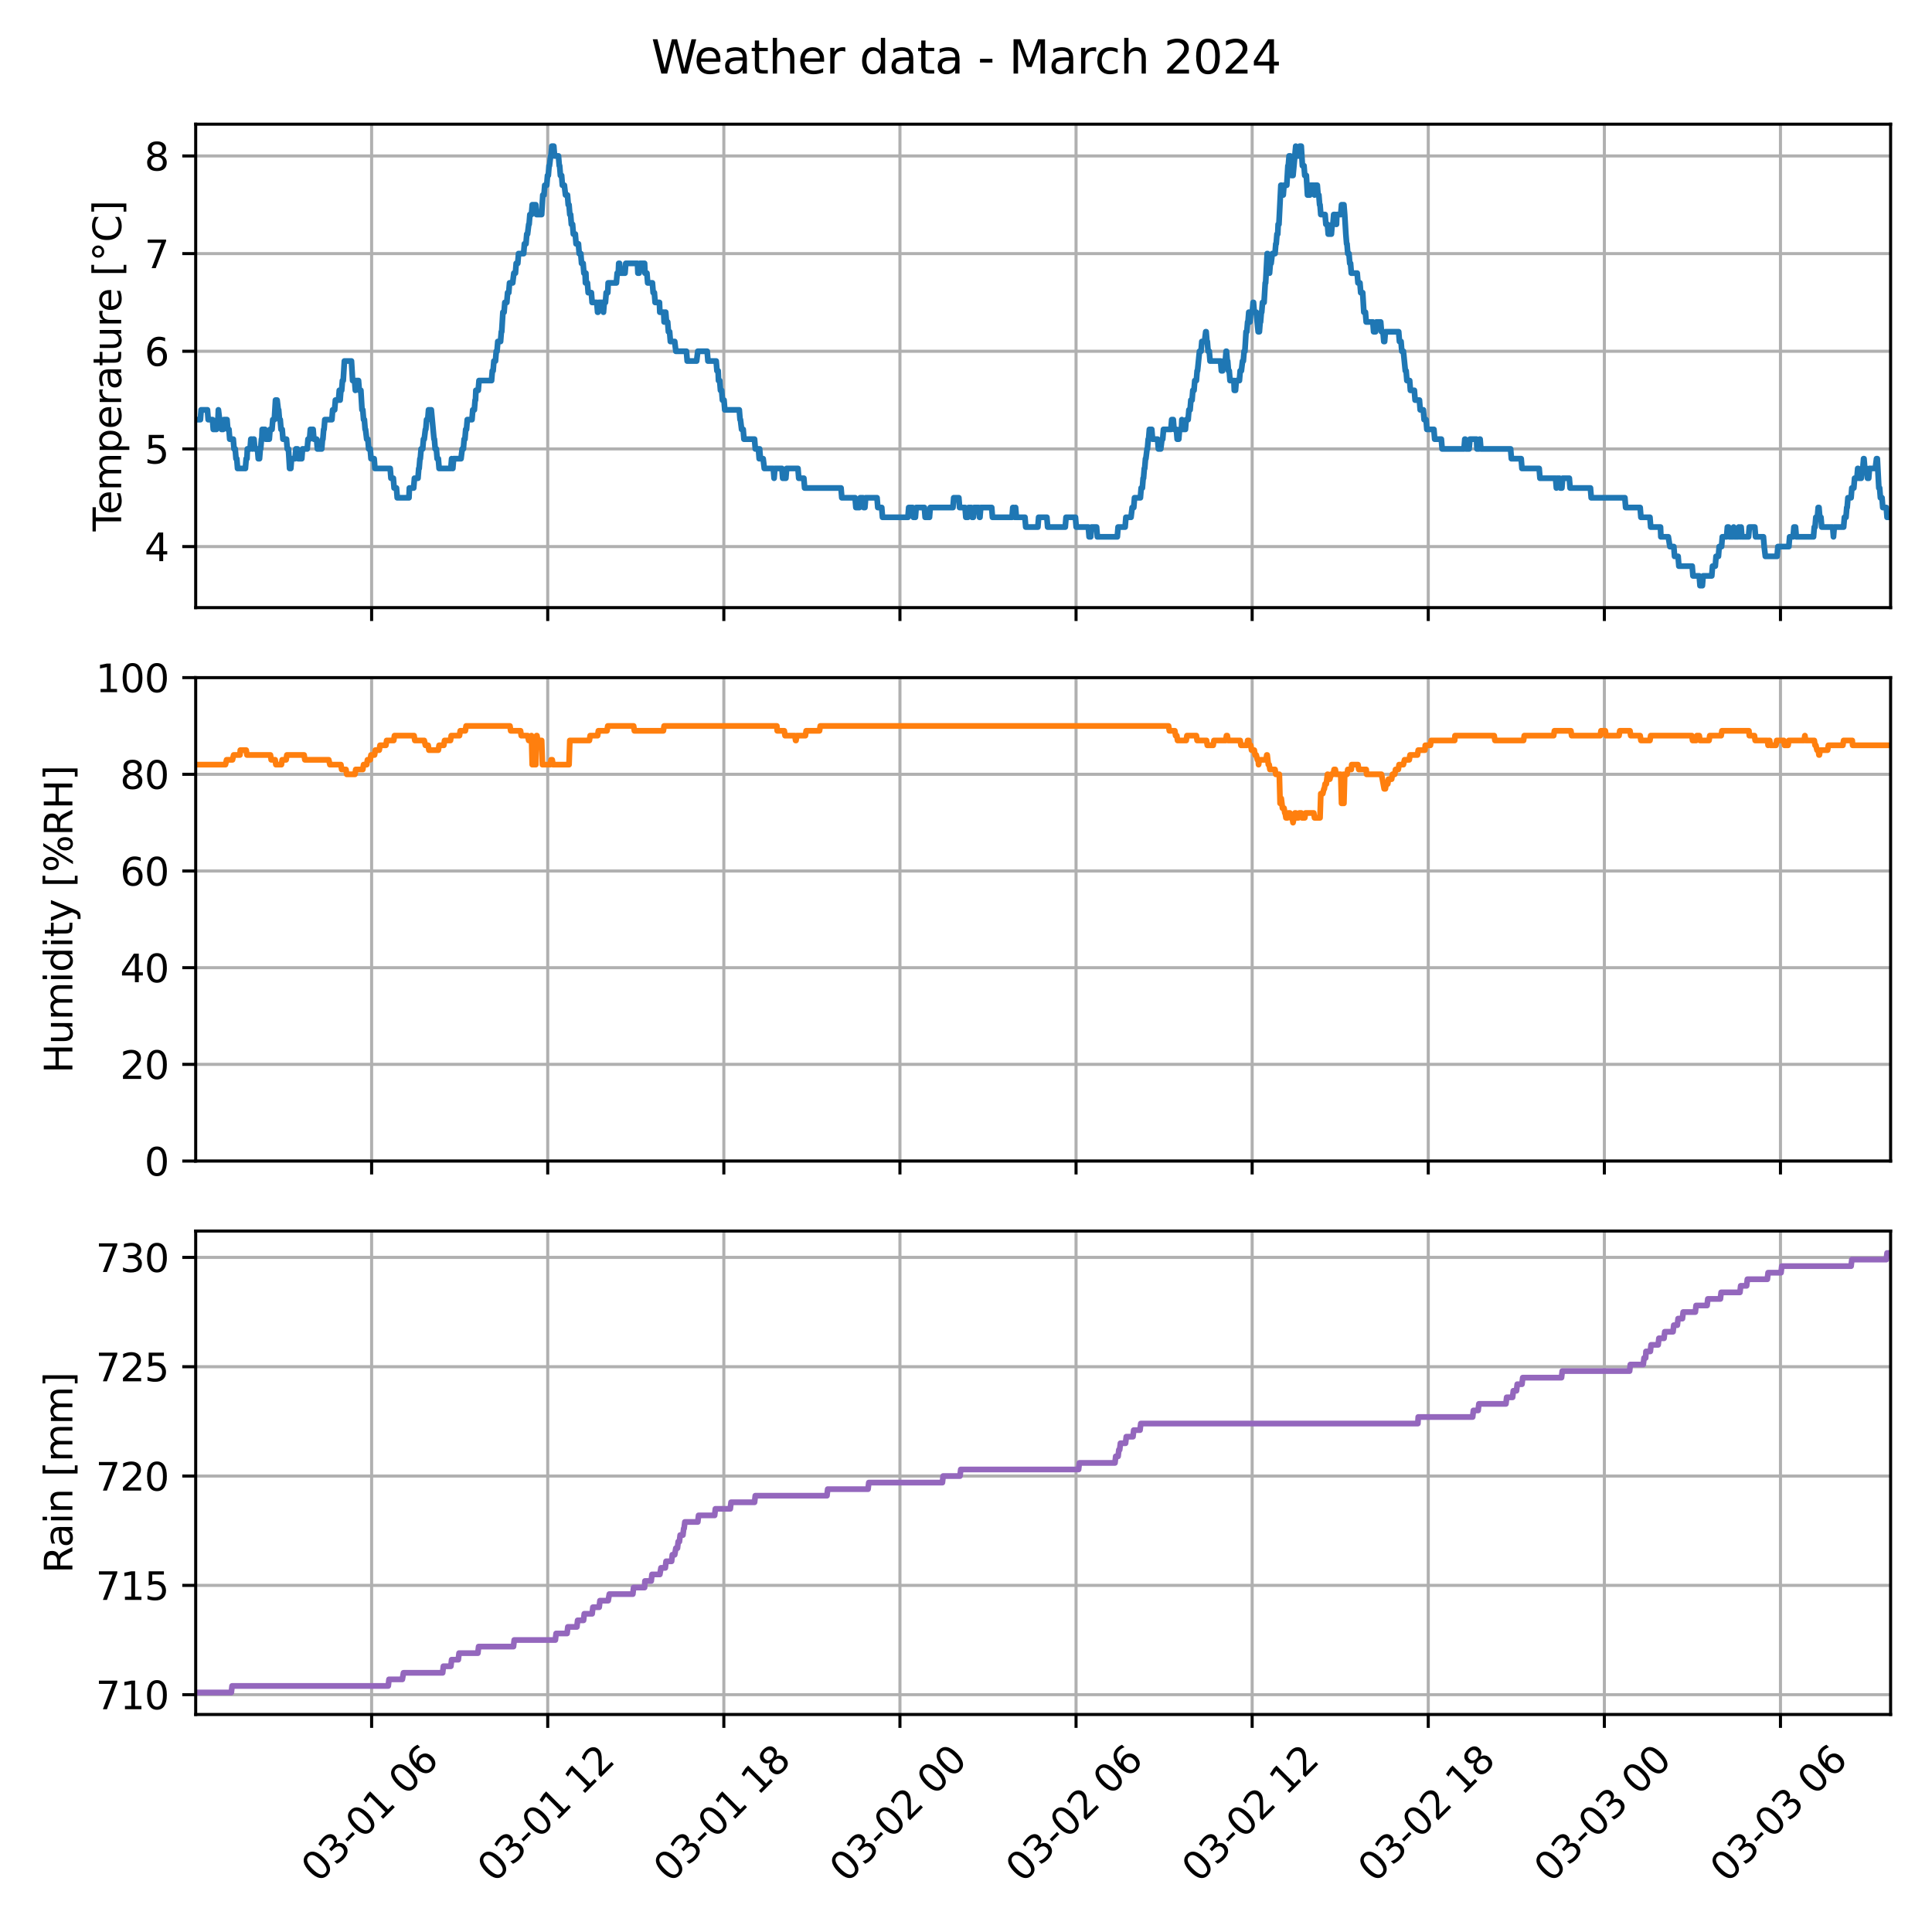 <?xml version="1.0" encoding="utf-8" standalone="no"?>
<!DOCTYPE svg PUBLIC "-//W3C//DTD SVG 1.1//EN"
  "http://www.w3.org/Graphics/SVG/1.1/DTD/svg11.dtd">
<svg xmlns:xlink="http://www.w3.org/1999/xlink" width="504pt" height="504pt" viewBox="0 0 504 504" xmlns="http://www.w3.org/2000/svg" version="1.1">
 <defs>
  <style type="text/css">*{stroke-linejoin: round; stroke-linecap: butt}</style>
 </defs>
 <g id="figure_1">
  <g id="patch_1">
   <path d="M 0 504 
L 504 504 
L 504 0 
L 0 0 
z
" style="fill: #ffffff"/>
  </g>
  <g id="axes_1">
   <g id="patch_2">
    <path d="M 51.05 158.511 
L 493.2 158.511 
L 493.2 32.4 
L 51.05 32.4 
z
" style="fill: #ffffff"/>
   </g>
   <g id="matplotlib.axis_1">
    <g id="xtick_1">
     <g id="line2d_1">
      <path d="M 96.945 158.511 
L 96.945 32.4 
" clip-path="url(#p0b611cf02b)" style="fill: none; stroke: #b0b0b0; stroke-width: 0.8; stroke-linecap: square"/>
     </g>
     <g id="line2d_2">
      <defs>
       <path id="m7ba198799d" d="M 0 0 
L 0 3.5 
" style="stroke: #000000; stroke-width: 0.8"/>
      </defs>
      <g>
       <use xlink:href="#m7ba198799d" x="96.945" y="158.511" style="stroke: #000000; stroke-width: 0.8"/>
      </g>
     </g>
    </g>
    <g id="xtick_2">
     <g id="line2d_3">
      <path d="M 142.886 158.511 
L 142.886 32.4 
" clip-path="url(#p0b611cf02b)" style="fill: none; stroke: #b0b0b0; stroke-width: 0.8; stroke-linecap: square"/>
     </g>
     <g id="line2d_4">
      <g>
       <use xlink:href="#m7ba198799d" x="142.886" y="158.511" style="stroke: #000000; stroke-width: 0.8"/>
      </g>
     </g>
    </g>
    <g id="xtick_3">
     <g id="line2d_5">
      <path d="M 188.827 158.511 
L 188.827 32.4 
" clip-path="url(#p0b611cf02b)" style="fill: none; stroke: #b0b0b0; stroke-width: 0.8; stroke-linecap: square"/>
     </g>
     <g id="line2d_6">
      <g>
       <use xlink:href="#m7ba198799d" x="188.827" y="158.511" style="stroke: #000000; stroke-width: 0.8"/>
      </g>
     </g>
    </g>
    <g id="xtick_4">
     <g id="line2d_7">
      <path d="M 234.767 158.511 
L 234.767 32.4 
" clip-path="url(#p0b611cf02b)" style="fill: none; stroke: #b0b0b0; stroke-width: 0.8; stroke-linecap: square"/>
     </g>
     <g id="line2d_8">
      <g>
       <use xlink:href="#m7ba198799d" x="234.767" y="158.511" style="stroke: #000000; stroke-width: 0.8"/>
      </g>
     </g>
    </g>
    <g id="xtick_5">
     <g id="line2d_9">
      <path d="M 280.708 158.511 
L 280.708 32.4 
" clip-path="url(#p0b611cf02b)" style="fill: none; stroke: #b0b0b0; stroke-width: 0.8; stroke-linecap: square"/>
     </g>
     <g id="line2d_10">
      <g>
       <use xlink:href="#m7ba198799d" x="280.708" y="158.511" style="stroke: #000000; stroke-width: 0.8"/>
      </g>
     </g>
    </g>
    <g id="xtick_6">
     <g id="line2d_11">
      <path d="M 326.649 158.511 
L 326.649 32.4 
" clip-path="url(#p0b611cf02b)" style="fill: none; stroke: #b0b0b0; stroke-width: 0.8; stroke-linecap: square"/>
     </g>
     <g id="line2d_12">
      <g>
       <use xlink:href="#m7ba198799d" x="326.649" y="158.511" style="stroke: #000000; stroke-width: 0.8"/>
      </g>
     </g>
    </g>
    <g id="xtick_7">
     <g id="line2d_13">
      <path d="M 372.59 158.511 
L 372.59 32.4 
" clip-path="url(#p0b611cf02b)" style="fill: none; stroke: #b0b0b0; stroke-width: 0.8; stroke-linecap: square"/>
     </g>
     <g id="line2d_14">
      <g>
       <use xlink:href="#m7ba198799d" x="372.59" y="158.511" style="stroke: #000000; stroke-width: 0.8"/>
      </g>
     </g>
    </g>
    <g id="xtick_8">
     <g id="line2d_15">
      <path d="M 418.53 158.511 
L 418.53 32.4 
" clip-path="url(#p0b611cf02b)" style="fill: none; stroke: #b0b0b0; stroke-width: 0.8; stroke-linecap: square"/>
     </g>
     <g id="line2d_16">
      <g>
       <use xlink:href="#m7ba198799d" x="418.53" y="158.511" style="stroke: #000000; stroke-width: 0.8"/>
      </g>
     </g>
    </g>
    <g id="xtick_9">
     <g id="line2d_17">
      <path d="M 464.471 158.511 
L 464.471 32.4 
" clip-path="url(#p0b611cf02b)" style="fill: none; stroke: #b0b0b0; stroke-width: 0.8; stroke-linecap: square"/>
     </g>
     <g id="line2d_18">
      <g>
       <use xlink:href="#m7ba198799d" x="464.471" y="158.511" style="stroke: #000000; stroke-width: 0.8"/>
      </g>
     </g>
    </g>
   </g>
   <g id="matplotlib.axis_2">
    <g id="ytick_1">
     <g id="line2d_19">
      <path d="M 51.05 142.588 
L 493.2 142.588 
" clip-path="url(#p0b611cf02b)" style="fill: none; stroke: #b0b0b0; stroke-width: 0.8; stroke-linecap: square"/>
     </g>
     <g id="line2d_20">
      <defs>
       <path id="m44c2431fc1" d="M 0 0 
L -3.5 0 
" style="stroke: #000000; stroke-width: 0.8"/>
      </defs>
      <g>
       <use xlink:href="#m44c2431fc1" x="51.05" y="142.588" style="stroke: #000000; stroke-width: 0.8"/>
      </g>
     </g>
     <g id="text_1">
      <!-- 4 -->
      <g transform="translate(37.688 146.387) scale(0.1 -0.1)">
       <defs>
        <path id="DejaVuSans-34" d="M 2419 4116 
L 825 1625 
L 2419 1625 
L 2419 4116 
z
M 2253 4666 
L 3047 4666 
L 3047 1625 
L 3713 1625 
L 3713 1100 
L 3047 1100 
L 3047 0 
L 2419 0 
L 2419 1100 
L 313 1100 
L 313 1709 
L 2253 4666 
z
" transform="scale(0.016)"/>
       </defs>
       <use xlink:href="#DejaVuSans-34"/>
      </g>
     </g>
    </g>
    <g id="ytick_2">
     <g id="line2d_21">
      <path d="M 51.05 117.111 
L 493.2 117.111 
" clip-path="url(#p0b611cf02b)" style="fill: none; stroke: #b0b0b0; stroke-width: 0.8; stroke-linecap: square"/>
     </g>
     <g id="line2d_22">
      <g>
       <use xlink:href="#m44c2431fc1" x="51.05" y="117.111" style="stroke: #000000; stroke-width: 0.8"/>
      </g>
     </g>
     <g id="text_2">
      <!-- 5 -->
      <g transform="translate(37.688 120.91) scale(0.1 -0.1)">
       <defs>
        <path id="DejaVuSans-35" d="M 691 4666 
L 3169 4666 
L 3169 4134 
L 1269 4134 
L 1269 2991 
Q 1406 3038 1543 3061 
Q 1681 3084 1819 3084 
Q 2600 3084 3056 2656 
Q 3513 2228 3513 1497 
Q 3513 744 3044 326 
Q 2575 -91 1722 -91 
Q 1428 -91 1123 -41 
Q 819 9 494 109 
L 494 744 
Q 775 591 1075 516 
Q 1375 441 1709 441 
Q 2250 441 2565 725 
Q 2881 1009 2881 1497 
Q 2881 1984 2565 2268 
Q 2250 2553 1709 2553 
Q 1456 2553 1204 2497 
Q 953 2441 691 2322 
L 691 4666 
z
" transform="scale(0.016)"/>
       </defs>
       <use xlink:href="#DejaVuSans-35"/>
      </g>
     </g>
    </g>
    <g id="ytick_3">
     <g id="line2d_23">
      <path d="M 51.05 91.634 
L 493.2 91.634 
" clip-path="url(#p0b611cf02b)" style="fill: none; stroke: #b0b0b0; stroke-width: 0.8; stroke-linecap: square"/>
     </g>
     <g id="line2d_24">
      <g>
       <use xlink:href="#m44c2431fc1" x="51.05" y="91.634" style="stroke: #000000; stroke-width: 0.8"/>
      </g>
     </g>
     <g id="text_3">
      <!-- 6 -->
      <g transform="translate(37.688 95.433) scale(0.1 -0.1)">
       <defs>
        <path id="DejaVuSans-36" d="M 2113 2584 
Q 1688 2584 1439 2293 
Q 1191 2003 1191 1497 
Q 1191 994 1439 701 
Q 1688 409 2113 409 
Q 2538 409 2786 701 
Q 3034 994 3034 1497 
Q 3034 2003 2786 2293 
Q 2538 2584 2113 2584 
z
M 3366 4563 
L 3366 3988 
Q 3128 4100 2886 4159 
Q 2644 4219 2406 4219 
Q 1781 4219 1451 3797 
Q 1122 3375 1075 2522 
Q 1259 2794 1537 2939 
Q 1816 3084 2150 3084 
Q 2853 3084 3261 2657 
Q 3669 2231 3669 1497 
Q 3669 778 3244 343 
Q 2819 -91 2113 -91 
Q 1303 -91 875 529 
Q 447 1150 447 2328 
Q 447 3434 972 4092 
Q 1497 4750 2381 4750 
Q 2619 4750 2861 4703 
Q 3103 4656 3366 4563 
z
" transform="scale(0.016)"/>
       </defs>
       <use xlink:href="#DejaVuSans-36"/>
      </g>
     </g>
    </g>
    <g id="ytick_4">
     <g id="line2d_25">
      <path d="M 51.05 66.157 
L 493.2 66.157 
" clip-path="url(#p0b611cf02b)" style="fill: none; stroke: #b0b0b0; stroke-width: 0.8; stroke-linecap: square"/>
     </g>
     <g id="line2d_26">
      <g>
       <use xlink:href="#m44c2431fc1" x="51.05" y="66.157" style="stroke: #000000; stroke-width: 0.8"/>
      </g>
     </g>
     <g id="text_4">
      <!-- 7 -->
      <g transform="translate(37.688 69.956) scale(0.1 -0.1)">
       <defs>
        <path id="DejaVuSans-37" d="M 525 4666 
L 3525 4666 
L 3525 4397 
L 1831 0 
L 1172 0 
L 2766 4134 
L 525 4134 
L 525 4666 
z
" transform="scale(0.016)"/>
       </defs>
       <use xlink:href="#DejaVuSans-37"/>
      </g>
     </g>
    </g>
    <g id="ytick_5">
     <g id="line2d_27">
      <path d="M 51.05 40.68 
L 493.2 40.68 
" clip-path="url(#p0b611cf02b)" style="fill: none; stroke: #b0b0b0; stroke-width: 0.8; stroke-linecap: square"/>
     </g>
     <g id="line2d_28">
      <g>
       <use xlink:href="#m44c2431fc1" x="51.05" y="40.68" style="stroke: #000000; stroke-width: 0.8"/>
      </g>
     </g>
     <g id="text_5">
      <!-- 8 -->
      <g transform="translate(37.688 44.479) scale(0.1 -0.1)">
       <defs>
        <path id="DejaVuSans-38" d="M 2034 2216 
Q 1584 2216 1326 1975 
Q 1069 1734 1069 1313 
Q 1069 891 1326 650 
Q 1584 409 2034 409 
Q 2484 409 2743 651 
Q 3003 894 3003 1313 
Q 3003 1734 2745 1975 
Q 2488 2216 2034 2216 
z
M 1403 2484 
Q 997 2584 770 2862 
Q 544 3141 544 3541 
Q 544 4100 942 4425 
Q 1341 4750 2034 4750 
Q 2731 4750 3128 4425 
Q 3525 4100 3525 3541 
Q 3525 3141 3298 2862 
Q 3072 2584 2669 2484 
Q 3125 2378 3379 2068 
Q 3634 1759 3634 1313 
Q 3634 634 3220 271 
Q 2806 -91 2034 -91 
Q 1263 -91 848 271 
Q 434 634 434 1313 
Q 434 1759 690 2068 
Q 947 2378 1403 2484 
z
M 1172 3481 
Q 1172 3119 1398 2916 
Q 1625 2713 2034 2713 
Q 2441 2713 2670 2916 
Q 2900 3119 2900 3481 
Q 2900 3844 2670 4047 
Q 2441 4250 2034 4250 
Q 1625 4250 1398 4047 
Q 1172 3844 1172 3481 
z
" transform="scale(0.016)"/>
       </defs>
       <use xlink:href="#DejaVuSans-38"/>
      </g>
     </g>
    </g>
    <g id="text_6">
     <!-- Temperature [°C] -->
     <g transform="translate(31.608 138.607) rotate(-90) scale(0.1 -0.1)">
      <defs>
       <path id="DejaVuSans-54" d="M -19 4666 
L 3928 4666 
L 3928 4134 
L 2272 4134 
L 2272 0 
L 1638 0 
L 1638 4134 
L -19 4134 
L -19 4666 
z
" transform="scale(0.016)"/>
       <path id="DejaVuSans-65" d="M 3597 1894 
L 3597 1613 
L 953 1613 
Q 991 1019 1311 708 
Q 1631 397 2203 397 
Q 2534 397 2845 478 
Q 3156 559 3463 722 
L 3463 178 
Q 3153 47 2828 -22 
Q 2503 -91 2169 -91 
Q 1331 -91 842 396 
Q 353 884 353 1716 
Q 353 2575 817 3079 
Q 1281 3584 2069 3584 
Q 2775 3584 3186 3129 
Q 3597 2675 3597 1894 
z
M 3022 2063 
Q 3016 2534 2758 2815 
Q 2500 3097 2075 3097 
Q 1594 3097 1305 2825 
Q 1016 2553 972 2059 
L 3022 2063 
z
" transform="scale(0.016)"/>
       <path id="DejaVuSans-6d" d="M 3328 2828 
Q 3544 3216 3844 3400 
Q 4144 3584 4550 3584 
Q 5097 3584 5394 3201 
Q 5691 2819 5691 2113 
L 5691 0 
L 5113 0 
L 5113 2094 
Q 5113 2597 4934 2840 
Q 4756 3084 4391 3084 
Q 3944 3084 3684 2787 
Q 3425 2491 3425 1978 
L 3425 0 
L 2847 0 
L 2847 2094 
Q 2847 2600 2669 2842 
Q 2491 3084 2119 3084 
Q 1678 3084 1418 2786 
Q 1159 2488 1159 1978 
L 1159 0 
L 581 0 
L 581 3500 
L 1159 3500 
L 1159 2956 
Q 1356 3278 1631 3431 
Q 1906 3584 2284 3584 
Q 2666 3584 2933 3390 
Q 3200 3197 3328 2828 
z
" transform="scale(0.016)"/>
       <path id="DejaVuSans-70" d="M 1159 525 
L 1159 -1331 
L 581 -1331 
L 581 3500 
L 1159 3500 
L 1159 2969 
Q 1341 3281 1617 3432 
Q 1894 3584 2278 3584 
Q 2916 3584 3314 3078 
Q 3713 2572 3713 1747 
Q 3713 922 3314 415 
Q 2916 -91 2278 -91 
Q 1894 -91 1617 61 
Q 1341 213 1159 525 
z
M 3116 1747 
Q 3116 2381 2855 2742 
Q 2594 3103 2138 3103 
Q 1681 3103 1420 2742 
Q 1159 2381 1159 1747 
Q 1159 1113 1420 752 
Q 1681 391 2138 391 
Q 2594 391 2855 752 
Q 3116 1113 3116 1747 
z
" transform="scale(0.016)"/>
       <path id="DejaVuSans-72" d="M 2631 2963 
Q 2534 3019 2420 3045 
Q 2306 3072 2169 3072 
Q 1681 3072 1420 2755 
Q 1159 2438 1159 1844 
L 1159 0 
L 581 0 
L 581 3500 
L 1159 3500 
L 1159 2956 
Q 1341 3275 1631 3429 
Q 1922 3584 2338 3584 
Q 2397 3584 2469 3576 
Q 2541 3569 2628 3553 
L 2631 2963 
z
" transform="scale(0.016)"/>
       <path id="DejaVuSans-61" d="M 2194 1759 
Q 1497 1759 1228 1600 
Q 959 1441 959 1056 
Q 959 750 1161 570 
Q 1363 391 1709 391 
Q 2188 391 2477 730 
Q 2766 1069 2766 1631 
L 2766 1759 
L 2194 1759 
z
M 3341 1997 
L 3341 0 
L 2766 0 
L 2766 531 
Q 2569 213 2275 61 
Q 1981 -91 1556 -91 
Q 1019 -91 701 211 
Q 384 513 384 1019 
Q 384 1609 779 1909 
Q 1175 2209 1959 2209 
L 2766 2209 
L 2766 2266 
Q 2766 2663 2505 2880 
Q 2244 3097 1772 3097 
Q 1472 3097 1187 3025 
Q 903 2953 641 2809 
L 641 3341 
Q 956 3463 1253 3523 
Q 1550 3584 1831 3584 
Q 2591 3584 2966 3190 
Q 3341 2797 3341 1997 
z
" transform="scale(0.016)"/>
       <path id="DejaVuSans-74" d="M 1172 4494 
L 1172 3500 
L 2356 3500 
L 2356 3053 
L 1172 3053 
L 1172 1153 
Q 1172 725 1289 603 
Q 1406 481 1766 481 
L 2356 481 
L 2356 0 
L 1766 0 
Q 1100 0 847 248 
Q 594 497 594 1153 
L 594 3053 
L 172 3053 
L 172 3500 
L 594 3500 
L 594 4494 
L 1172 4494 
z
" transform="scale(0.016)"/>
       <path id="DejaVuSans-75" d="M 544 1381 
L 544 3500 
L 1119 3500 
L 1119 1403 
Q 1119 906 1312 657 
Q 1506 409 1894 409 
Q 2359 409 2629 706 
Q 2900 1003 2900 1516 
L 2900 3500 
L 3475 3500 
L 3475 0 
L 2900 0 
L 2900 538 
Q 2691 219 2414 64 
Q 2138 -91 1772 -91 
Q 1169 -91 856 284 
Q 544 659 544 1381 
z
M 1991 3584 
L 1991 3584 
z
" transform="scale(0.016)"/>
       <path id="DejaVuSans-20" transform="scale(0.016)"/>
       <path id="DejaVuSans-5b" d="M 550 4863 
L 1875 4863 
L 1875 4416 
L 1125 4416 
L 1125 -397 
L 1875 -397 
L 1875 -844 
L 550 -844 
L 550 4863 
z
" transform="scale(0.016)"/>
       <path id="DejaVuSans-b0" d="M 1600 4347 
Q 1350 4347 1178 4173 
Q 1006 4000 1006 3750 
Q 1006 3503 1178 3333 
Q 1350 3163 1600 3163 
Q 1850 3163 2022 3333 
Q 2194 3503 2194 3750 
Q 2194 3997 2020 4172 
Q 1847 4347 1600 4347 
z
M 1600 4750 
Q 1800 4750 1984 4673 
Q 2169 4597 2303 4453 
Q 2447 4313 2519 4134 
Q 2591 3956 2591 3750 
Q 2591 3338 2302 3052 
Q 2013 2766 1594 2766 
Q 1172 2766 890 3047 
Q 609 3328 609 3750 
Q 609 4169 896 4459 
Q 1184 4750 1600 4750 
z
" transform="scale(0.016)"/>
       <path id="DejaVuSans-43" d="M 4122 4306 
L 4122 3641 
Q 3803 3938 3442 4084 
Q 3081 4231 2675 4231 
Q 1875 4231 1450 3742 
Q 1025 3253 1025 2328 
Q 1025 1406 1450 917 
Q 1875 428 2675 428 
Q 3081 428 3442 575 
Q 3803 722 4122 1019 
L 4122 359 
Q 3791 134 3420 21 
Q 3050 -91 2638 -91 
Q 1578 -91 968 557 
Q 359 1206 359 2328 
Q 359 3453 968 4101 
Q 1578 4750 2638 4750 
Q 3056 4750 3426 4639 
Q 3797 4528 4122 4306 
z
" transform="scale(0.016)"/>
       <path id="DejaVuSans-5d" d="M 1947 4863 
L 1947 -844 
L 622 -844 
L 622 -397 
L 1369 -397 
L 1369 4416 
L 622 4416 
L 622 4863 
L 1947 4863 
z
" transform="scale(0.016)"/>
      </defs>
      <use xlink:href="#DejaVuSans-54"/>
      <use xlink:href="#DejaVuSans-65" x="44.084"/>
      <use xlink:href="#DejaVuSans-6d" x="105.607"/>
      <use xlink:href="#DejaVuSans-70" x="203.02"/>
      <use xlink:href="#DejaVuSans-65" x="266.496"/>
      <use xlink:href="#DejaVuSans-72" x="328.02"/>
      <use xlink:href="#DejaVuSans-61" x="369.133"/>
      <use xlink:href="#DejaVuSans-74" x="430.412"/>
      <use xlink:href="#DejaVuSans-75" x="469.621"/>
      <use xlink:href="#DejaVuSans-72" x="533"/>
      <use xlink:href="#DejaVuSans-65" x="571.863"/>
      <use xlink:href="#DejaVuSans-20" x="633.387"/>
      <use xlink:href="#DejaVuSans-5b" x="665.174"/>
      <use xlink:href="#DejaVuSans-b0" x="704.188"/>
      <use xlink:href="#DejaVuSans-43" x="754.188"/>
      <use xlink:href="#DejaVuSans-5d" x="824.012"/>
     </g>
    </g>
   </g>
   <g id="line2d_29">
    <path d="M 51.05 109.468 
L 52.275 109.468 
L 52.479 106.92 
L 54.113 106.92 
L 54.317 109.468 
L 55.44 109.468 
L 55.645 112.015 
L 56.461 112.015 
L 56.665 109.468 
L 56.87 109.468 
L 56.972 106.92 
L 57.278 109.468 
L 57.584 109.468 
L 57.788 112.015 
L 58.196 112.015 
L 58.4 109.468 
L 59.217 109.468 
L 59.421 112.015 
L 59.728 112.015 
L 59.932 114.563 
L 60.851 114.563 
L 61.055 117.111 
L 61.362 117.111 
L 61.566 119.659 
L 61.77 119.659 
L 61.974 122.206 
L 64.016 122.206 
L 64.22 119.659 
L 64.424 119.659 
L 64.526 117.111 
L 65.241 117.111 
L 65.445 114.563 
L 65.649 114.563 
L 65.853 117.111 
L 66.058 114.563 
L 66.262 114.563 
L 66.466 117.111 
L 67.18 117.111 
L 67.384 119.659 
L 67.691 119.659 
L 67.895 117.111 
L 67.997 117.111 
L 68.201 114.563 
L 68.304 114.563 
L 68.405 112.015 
L 69.12 112.015 
L 69.325 114.563 
L 70.243 114.563 
L 70.448 112.015 
L 70.958 112.015 
L 71.162 109.468 
L 71.57 109.468 
L 71.876 104.372 
L 72.286 104.372 
L 72.591 106.92 
L 72.693 106.92 
L 72.897 109.468 
L 73.101 109.468 
L 73.306 112.015 
L 73.612 112.015 
L 73.817 114.563 
L 74.735 114.563 
L 74.939 117.111 
L 75.246 117.111 
L 75.551 122.206 
L 75.858 122.206 
L 76.062 119.659 
L 76.981 119.659 
L 77.185 117.111 
L 77.593 117.111 
L 77.797 119.659 
L 78.717 119.659 
L 78.921 117.111 
L 80.146 117.111 
L 80.35 114.563 
L 80.759 114.563 
L 80.963 112.015 
L 81.677 112.015 
L 81.882 114.563 
L 82.596 114.563 
L 82.8 117.111 
L 83.924 117.111 
L 84.127 114.563 
L 84.23 114.563 
L 84.434 112.015 
L 84.535 112.015 
L 84.74 109.468 
L 86.577 109.468 
L 86.781 106.92 
L 87.292 106.92 
L 87.497 104.372 
L 88.313 104.372 
L 88.517 101.825 
L 88.722 104.372 
L 88.926 101.825 
L 89.13 101.825 
L 89.334 99.277 
L 89.538 99.277 
L 89.844 94.182 
L 91.682 94.182 
L 91.988 99.277 
L 92.498 99.277 
L 92.703 101.825 
L 92.907 99.277 
L 93.52 99.277 
L 93.723 101.825 
L 94.132 101.825 
L 94.439 106.92 
L 94.643 106.92 
L 94.847 109.468 
L 95.051 109.468 
L 95.255 112.015 
L 95.358 112.015 
L 95.663 114.563 
L 95.969 114.563 
L 96.174 117.111 
L 96.582 117.111 
L 96.786 119.659 
L 97.603 119.659 
L 97.807 122.206 
L 101.789 122.206 
L 101.993 124.754 
L 102.606 124.754 
L 102.81 127.302 
L 103.422 127.302 
L 103.627 129.849 
L 106.689 129.849 
L 106.791 127.302 
L 107.914 127.302 
L 108.118 124.754 
L 109.037 124.754 
L 109.241 122.206 
L 109.344 122.206 
L 109.548 119.659 
L 109.649 119.659 
L 109.854 117.111 
L 110.262 117.111 
L 110.466 114.563 
L 110.67 114.563 
L 110.977 112.015 
L 111.079 112.015 
L 111.283 109.468 
L 111.589 109.468 
L 111.794 106.92 
L 112.508 106.92 
L 113.223 114.563 
L 113.325 114.563 
L 113.529 117.111 
L 113.836 117.111 
L 114.04 119.659 
L 114.346 119.659 
L 114.551 122.206 
L 117.612 122.206 
L 117.817 119.659 
L 118.021 122.206 
L 118.123 122.206 
L 118.328 119.659 
L 120.267 119.659 
L 120.573 117.111 
L 120.879 117.111 
L 121.083 114.563 
L 121.288 114.563 
L 121.492 112.015 
L 121.696 112.015 
L 121.9 109.468 
L 123.125 109.468 
L 123.329 106.92 
L 123.738 106.92 
L 123.942 104.372 
L 124.045 104.372 
L 124.147 101.825 
L 124.759 101.825 
L 124.963 99.277 
L 128.23 99.277 
L 128.434 96.729 
L 128.638 96.729 
L 128.842 94.182 
L 129.251 94.182 
L 129.455 91.634 
L 129.659 91.634 
L 129.863 89.086 
L 130.578 89.086 
L 130.782 86.538 
L 130.884 86.538 
L 131.191 81.443 
L 131.497 81.443 
L 131.701 78.895 
L 132.212 78.895 
L 132.416 76.348 
L 132.722 76.348 
L 132.926 73.8 
L 133.743 73.8 
L 134.049 71.252 
L 134.458 71.252 
L 134.662 68.705 
L 135.07 68.705 
L 135.274 66.157 
L 136.601 66.157 
L 136.805 63.609 
L 137.214 63.609 
L 137.418 61.062 
L 137.623 61.062 
L 137.929 58.514 
L 138.03 58.514 
L 138.234 55.966 
L 138.643 55.966 
L 138.847 53.418 
L 139.766 53.418 
L 139.97 55.966 
L 141.297 55.966 
L 141.603 50.871 
L 141.91 50.871 
L 142.114 48.323 
L 142.625 48.323 
L 142.829 45.775 
L 143.033 45.775 
L 143.237 43.228 
L 143.34 43.228 
L 143.645 40.68 
L 143.747 40.68 
L 143.951 38.132 
L 144.462 38.132 
L 144.666 40.68 
L 145.687 40.68 
L 145.892 43.228 
L 145.993 43.228 
L 146.197 45.775 
L 146.504 45.775 
L 146.708 48.323 
L 147.219 48.323 
L 147.525 50.871 
L 148.035 50.871 
L 148.239 53.418 
L 148.443 53.418 
L 148.648 55.966 
L 148.852 55.966 
L 149.056 58.514 
L 149.362 58.514 
L 149.567 61.062 
L 150.077 61.062 
L 150.281 63.609 
L 150.894 63.609 
L 151.099 66.157 
L 151.506 66.157 
L 151.71 68.705 
L 152.119 68.705 
L 152.323 71.252 
L 152.63 71.252 
L 152.731 73.8 
L 152.834 71.252 
L 152.936 73.8 
L 153.242 73.8 
L 153.446 76.348 
L 154.263 76.348 
L 154.467 78.895 
L 155.692 78.895 
L 155.896 81.443 
L 155.998 81.443 
L 156.202 78.895 
L 157.223 78.895 
L 157.427 81.443 
L 157.631 78.895 
L 157.938 78.895 
L 158.142 76.348 
L 158.551 76.348 
L 158.652 73.8 
L 160.796 73.8 
L 161.001 71.252 
L 161.307 71.252 
L 161.409 68.705 
L 161.511 71.252 
L 161.613 68.705 
L 161.818 71.252 
L 163.043 71.252 
L 163.247 68.705 
L 166.309 68.705 
L 166.412 71.252 
L 166.718 71.252 
L 166.922 68.705 
L 168.147 68.705 
L 168.249 71.252 
L 168.76 71.252 
L 168.964 73.8 
L 170.189 73.8 
L 170.393 76.348 
L 170.699 76.348 
L 170.903 78.895 
L 172.027 78.895 
L 172.128 81.443 
L 173.149 81.443 
L 173.251 83.991 
L 173.456 81.443 
L 173.557 83.991 
L 173.66 81.443 
L 173.864 83.991 
L 174.171 83.991 
L 174.374 86.538 
L 174.681 86.538 
L 174.885 89.086 
L 176.008 89.086 
L 176.314 91.634 
L 179.07 91.634 
L 179.274 94.182 
L 181.725 94.182 
L 182.031 91.634 
L 184.481 91.634 
L 184.686 94.182 
L 186.829 94.182 
L 187.033 96.729 
L 187.34 96.729 
L 187.442 99.277 
L 187.748 99.277 
L 187.952 101.825 
L 188.258 101.825 
L 188.462 104.372 
L 188.871 104.372 
L 189.075 106.92 
L 192.853 106.92 
L 193.057 109.468 
L 193.159 109.468 
L 193.465 112.015 
L 193.873 112.015 
L 194.078 114.563 
L 196.834 114.563 
L 197.038 117.111 
L 197.855 117.111 
L 198.059 119.659 
L 198.161 117.111 
L 198.366 119.659 
L 199.081 119.659 
L 199.386 122.206 
L 201.734 122.206 
L 201.938 124.754 
L 202.142 122.206 
L 203.98 122.206 
L 204.184 124.754 
L 205.001 124.754 
L 205.205 122.206 
L 208.166 122.206 
L 208.37 124.754 
L 209.697 124.754 
L 209.901 127.302 
L 219.396 127.302 
L 219.6 129.849 
L 223.071 129.849 
L 223.275 132.397 
L 224.194 132.397 
L 224.398 129.849 
L 225.113 129.849 
L 225.317 132.397 
L 225.623 132.397 
L 225.827 129.849 
L 228.788 129.849 
L 228.993 132.397 
L 230.013 132.397 
L 230.217 134.945 
L 236.853 134.945 
L 237.057 132.397 
L 238.078 132.397 
L 238.282 134.945 
L 238.793 134.945 
L 238.997 132.397 
L 241.141 132.397 
L 241.346 134.945 
L 242.468 134.945 
L 242.672 132.397 
L 248.594 132.397 
L 248.798 129.849 
L 250.125 129.849 
L 250.329 132.397 
L 251.758 132.397 
L 251.962 134.945 
L 252.473 134.945 
L 252.677 132.397 
L 253.391 132.397 
L 253.596 134.945 
L 253.902 134.945 
L 254.106 132.397 
L 255.332 132.397 
L 255.536 134.945 
L 255.637 134.945 
L 255.842 132.397 
L 258.701 132.397 
L 258.904 134.945 
L 264.009 134.945 
L 264.213 132.397 
L 264.418 132.397 
L 264.724 134.945 
L 264.825 134.945 
L 264.928 132.397 
L 265.132 134.945 
L 267.378 134.945 
L 267.582 137.492 
L 270.747 137.492 
L 270.951 134.945 
L 273.095 134.945 
L 273.299 137.492 
L 277.894 137.492 
L 278.097 134.945 
L 280.547 134.945 
L 280.751 137.492 
L 283.917 137.492 
L 284.121 140.04 
L 284.529 140.04 
L 284.733 137.492 
L 286.06 137.492 
L 286.264 140.04 
L 291.471 140.04 
L 291.675 137.492 
L 293.513 137.492 
L 293.717 134.945 
L 295.044 134.945 
L 295.35 132.397 
L 295.759 132.397 
L 295.963 129.849 
L 297.494 129.849 
L 297.698 127.302 
L 298.005 127.302 
L 298.209 124.754 
L 298.311 124.754 
L 298.515 122.206 
L 298.618 122.206 
L 298.822 119.659 
L 298.923 119.659 
L 299.23 117.111 
L 299.332 117.111 
L 299.536 114.563 
L 299.639 114.563 
L 299.843 112.015 
L 300.455 112.015 
L 300.659 114.563 
L 301.986 114.563 
L 302.19 117.111 
L 302.804 117.111 
L 303.109 114.563 
L 303.314 114.563 
L 303.518 112.015 
L 305.457 112.015 
L 305.661 109.468 
L 306.07 109.468 
L 306.274 112.015 
L 306.886 112.015 
L 307.091 114.563 
L 307.499 114.563 
L 307.703 112.015 
L 308.214 112.015 
L 308.316 109.468 
L 308.52 112.015 
L 309.235 112.015 
L 309.439 109.468 
L 309.949 109.468 
L 310.153 106.92 
L 310.46 106.92 
L 310.664 104.372 
L 310.97 104.372 
L 311.174 101.825 
L 311.481 101.825 
L 311.685 99.277 
L 312.093 99.277 
L 312.297 96.729 
L 312.4 96.729 
L 312.91 91.634 
L 313.318 91.634 
L 313.523 89.086 
L 314.237 89.086 
L 314.543 86.538 
L 314.645 86.538 
L 314.849 89.086 
L 314.952 89.086 
L 315.156 91.634 
L 315.462 91.634 
L 315.666 94.182 
L 318.423 94.182 
L 318.627 96.729 
L 318.934 96.729 
L 319.137 94.182 
L 319.648 94.182 
L 319.852 91.634 
L 319.954 91.634 
L 320.159 94.182 
L 320.26 94.182 
L 320.465 96.729 
L 320.669 96.729 
L 320.873 99.277 
L 321.894 99.277 
L 321.996 101.825 
L 322.302 101.825 
L 322.506 99.277 
L 323.323 99.277 
L 323.527 96.729 
L 323.833 96.729 
L 324.14 94.182 
L 324.344 94.182 
L 324.548 91.634 
L 324.752 91.634 
L 325.058 86.538 
L 325.262 86.538 
L 325.467 83.991 
L 325.569 83.991 
L 325.773 81.443 
L 325.876 81.443 
L 326.079 83.991 
L 326.283 81.443 
L 326.692 81.443 
L 326.896 78.895 
L 326.998 78.895 
L 327.202 81.443 
L 327.713 81.443 
L 328.223 86.538 
L 328.529 86.538 
L 328.733 83.991 
L 328.836 83.991 
L 329.04 81.443 
L 329.142 81.443 
L 329.346 78.895 
L 329.755 78.895 
L 330.061 73.8 
L 330.163 73.8 
L 330.571 66.157 
L 330.674 66.157 
L 330.878 68.705 
L 330.979 68.705 
L 331.184 71.252 
L 331.388 68.705 
L 331.593 68.705 
L 331.899 66.157 
L 332.613 66.157 
L 332.817 63.609 
L 332.92 63.609 
L 333.124 61.062 
L 333.328 61.062 
L 333.43 58.514 
L 333.635 58.514 
L 334.145 48.323 
L 334.349 48.323 
L 334.553 50.871 
L 334.757 50.871 
L 334.961 48.323 
L 335.676 48.323 
L 335.982 43.228 
L 336.084 43.228 
L 336.288 40.68 
L 336.595 40.68 
L 336.901 45.775 
L 337.309 45.775 
L 338.024 38.132 
L 338.228 40.68 
L 338.841 40.68 
L 339.045 38.132 
L 339.453 38.132 
L 339.759 43.228 
L 340.167 43.228 
L 340.372 45.775 
L 340.78 45.775 
L 341.087 50.871 
L 341.699 50.871 
L 341.904 48.323 
L 342.72 48.323 
L 342.924 50.871 
L 343.026 48.323 
L 343.639 48.323 
L 343.843 50.871 
L 344.047 50.871 
L 344.251 53.418 
L 344.354 53.418 
L 344.558 55.966 
L 345.68 55.966 
L 345.884 58.514 
L 346.293 58.514 
L 346.497 61.062 
L 347.314 61.062 
L 347.518 58.514 
L 347.722 58.514 
L 347.926 55.966 
L 348.335 55.966 
L 348.539 58.514 
L 348.641 58.514 
L 348.743 55.966 
L 349.764 55.966 
L 349.968 53.418 
L 350.376 53.418 
L 350.479 55.966 
L 350.581 53.418 
L 350.786 55.966 
L 351.091 61.062 
L 351.296 63.609 
L 351.397 63.609 
L 351.601 66.157 
L 351.908 66.157 
L 352.112 68.705 
L 352.316 68.705 
L 352.521 71.252 
L 354.052 71.252 
L 354.256 73.8 
L 354.766 73.8 
L 354.971 76.348 
L 355.481 76.348 
L 355.787 81.443 
L 356.196 81.443 
L 356.4 83.991 
L 358.135 83.991 
L 358.339 86.538 
L 358.85 86.538 
L 359.054 83.991 
L 360.177 83.991 
L 360.382 86.538 
L 360.79 86.538 
L 360.994 89.086 
L 361.198 89.086 
L 361.402 86.538 
L 364.873 86.538 
L 365.077 89.086 
L 365.486 89.086 
L 365.69 91.634 
L 366.098 91.634 
L 366.609 96.729 
L 366.813 96.729 
L 367.017 99.277 
L 367.732 99.277 
L 367.936 101.825 
L 368.957 101.825 
L 369.161 104.372 
L 370.284 104.372 
L 370.488 106.92 
L 371.305 106.92 
L 371.509 109.468 
L 372.02 109.468 
L 372.224 112.015 
L 374.061 112.015 
L 374.265 114.563 
L 376.001 114.563 
L 376.206 117.111 
L 381.922 117.111 
L 382.127 114.563 
L 382.228 114.563 
L 382.433 117.111 
L 383.249 117.111 
L 383.454 114.563 
L 385.189 114.563 
L 385.291 117.111 
L 385.802 117.111 
L 386.006 114.563 
L 386.108 114.563 
L 386.312 117.111 
L 394.071 117.111 
L 394.275 119.659 
L 396.827 119.659 
L 397.031 122.206 
L 401.524 122.206 
L 401.728 124.754 
L 405.811 124.754 
L 406.016 127.302 
L 406.22 124.754 
L 406.832 124.754 
L 407.036 127.302 
L 407.445 127.302 
L 407.649 124.754 
L 409.384 124.754 
L 409.588 127.302 
L 414.897 127.302 
L 415.101 129.849 
L 423.882 129.849 
L 424.085 132.397 
L 427.863 132.397 
L 428.067 134.945 
L 430.415 134.945 
L 430.619 137.492 
L 433.171 137.492 
L 433.273 140.04 
L 435.213 140.04 
L 435.622 142.588 
L 436.642 142.588 
L 436.847 145.135 
L 437.765 145.135 
L 437.969 147.683 
L 441.44 147.683 
L 441.644 150.231 
L 443.278 150.231 
L 443.482 152.779 
L 444.095 152.779 
L 444.299 150.231 
L 446.545 150.231 
L 446.749 147.683 
L 447.464 147.683 
L 447.668 145.135 
L 448.281 145.135 
L 448.485 142.588 
L 449.097 142.588 
L 449.302 140.04 
L 450.424 140.04 
L 450.628 137.492 
L 450.935 137.492 
L 451.139 140.04 
L 452.058 140.04 
L 452.262 137.492 
L 452.466 140.04 
L 453.385 140.04 
L 453.589 137.492 
L 453.691 137.492 
L 453.895 140.04 
L 453.998 140.04 
L 454.202 137.492 
L 454.406 140.04 
L 456.141 140.04 
L 456.345 137.492 
L 457.775 137.492 
L 457.979 140.04 
L 460.021 140.04 
L 460.225 142.588 
L 460.531 145.135 
L 463.594 145.135 
L 463.798 142.588 
L 466.657 142.588 
L 466.861 140.04 
L 467.779 140.04 
L 467.985 137.492 
L 468.392 137.492 
L 468.596 140.04 
L 473.088 140.04 
L 473.292 137.492 
L 473.496 137.492 
L 473.701 134.945 
L 474.109 134.945 
L 474.313 132.397 
L 474.517 132.397 
L 474.722 134.945 
L 475.028 134.945 
L 475.232 137.492 
L 478.091 137.492 
L 478.295 140.04 
L 478.499 137.492 
L 480.949 137.492 
L 481.154 134.945 
L 481.562 134.945 
L 481.766 132.397 
L 481.868 132.397 
L 482.072 129.849 
L 482.889 129.849 
L 483.093 127.302 
L 483.604 127.302 
L 483.808 124.754 
L 484.42 124.754 
L 484.625 122.206 
L 484.726 122.206 
L 484.93 124.754 
L 485.543 124.754 
L 485.747 122.206 
L 485.951 122.206 
L 486.156 119.659 
L 486.258 119.659 
L 486.462 122.206 
L 486.972 122.206 
L 487.177 124.754 
L 487.483 124.754 
L 487.687 122.206 
L 489.218 122.206 
L 489.525 119.659 
L 489.729 119.659 
L 490.137 127.302 
L 490.342 127.302 
L 490.546 129.849 
L 490.954 129.849 
L 491.158 132.397 
L 492.077 132.397 
L 492.281 134.945 
L 493.2 134.945 
L 493.2 134.945 
" clip-path="url(#p0b611cf02b)" style="fill: none; stroke: #1f77b4; stroke-width: 1.5; stroke-linecap: square"/>
   </g>
   <g id="patch_3">
    <path d="M 51.05 158.511 
L 51.05 32.4 
" style="fill: none; stroke: #000000; stroke-width: 0.8; stroke-linejoin: miter; stroke-linecap: square"/>
   </g>
   <g id="patch_4">
    <path d="M 493.2 158.511 
L 493.2 32.4 
" style="fill: none; stroke: #000000; stroke-width: 0.8; stroke-linejoin: miter; stroke-linecap: square"/>
   </g>
   <g id="patch_5">
    <path d="M 51.05 158.511 
L 493.2 158.511 
" style="fill: none; stroke: #000000; stroke-width: 0.8; stroke-linejoin: miter; stroke-linecap: square"/>
   </g>
   <g id="patch_6">
    <path d="M 51.05 32.4 
L 493.2 32.4 
" style="fill: none; stroke: #000000; stroke-width: 0.8; stroke-linejoin: miter; stroke-linecap: square"/>
   </g>
  </g>
  <g id="axes_2">
   <g id="patch_7">
    <path d="M 51.05 302.882 
L 493.2 302.882 
L 493.2 176.771 
L 51.05 176.771 
z
" style="fill: #ffffff"/>
   </g>
   <g id="matplotlib.axis_3">
    <g id="xtick_10">
     <g id="line2d_30">
      <path d="M 96.945 302.882 
L 96.945 176.771 
" clip-path="url(#p5d6beea62d)" style="fill: none; stroke: #b0b0b0; stroke-width: 0.8; stroke-linecap: square"/>
     </g>
     <g id="line2d_31">
      <g>
       <use xlink:href="#m7ba198799d" x="96.945" y="302.882" style="stroke: #000000; stroke-width: 0.8"/>
      </g>
     </g>
    </g>
    <g id="xtick_11">
     <g id="line2d_32">
      <path d="M 142.886 302.882 
L 142.886 176.771 
" clip-path="url(#p5d6beea62d)" style="fill: none; stroke: #b0b0b0; stroke-width: 0.8; stroke-linecap: square"/>
     </g>
     <g id="line2d_33">
      <g>
       <use xlink:href="#m7ba198799d" x="142.886" y="302.882" style="stroke: #000000; stroke-width: 0.8"/>
      </g>
     </g>
    </g>
    <g id="xtick_12">
     <g id="line2d_34">
      <path d="M 188.827 302.882 
L 188.827 176.771 
" clip-path="url(#p5d6beea62d)" style="fill: none; stroke: #b0b0b0; stroke-width: 0.8; stroke-linecap: square"/>
     </g>
     <g id="line2d_35">
      <g>
       <use xlink:href="#m7ba198799d" x="188.827" y="302.882" style="stroke: #000000; stroke-width: 0.8"/>
      </g>
     </g>
    </g>
    <g id="xtick_13">
     <g id="line2d_36">
      <path d="M 234.767 302.882 
L 234.767 176.771 
" clip-path="url(#p5d6beea62d)" style="fill: none; stroke: #b0b0b0; stroke-width: 0.8; stroke-linecap: square"/>
     </g>
     <g id="line2d_37">
      <g>
       <use xlink:href="#m7ba198799d" x="234.767" y="302.882" style="stroke: #000000; stroke-width: 0.8"/>
      </g>
     </g>
    </g>
    <g id="xtick_14">
     <g id="line2d_38">
      <path d="M 280.708 302.882 
L 280.708 176.771 
" clip-path="url(#p5d6beea62d)" style="fill: none; stroke: #b0b0b0; stroke-width: 0.8; stroke-linecap: square"/>
     </g>
     <g id="line2d_39">
      <g>
       <use xlink:href="#m7ba198799d" x="280.708" y="302.882" style="stroke: #000000; stroke-width: 0.8"/>
      </g>
     </g>
    </g>
    <g id="xtick_15">
     <g id="line2d_40">
      <path d="M 326.649 302.882 
L 326.649 176.771 
" clip-path="url(#p5d6beea62d)" style="fill: none; stroke: #b0b0b0; stroke-width: 0.8; stroke-linecap: square"/>
     </g>
     <g id="line2d_41">
      <g>
       <use xlink:href="#m7ba198799d" x="326.649" y="302.882" style="stroke: #000000; stroke-width: 0.8"/>
      </g>
     </g>
    </g>
    <g id="xtick_16">
     <g id="line2d_42">
      <path d="M 372.59 302.882 
L 372.59 176.771 
" clip-path="url(#p5d6beea62d)" style="fill: none; stroke: #b0b0b0; stroke-width: 0.8; stroke-linecap: square"/>
     </g>
     <g id="line2d_43">
      <g>
       <use xlink:href="#m7ba198799d" x="372.59" y="302.882" style="stroke: #000000; stroke-width: 0.8"/>
      </g>
     </g>
    </g>
    <g id="xtick_17">
     <g id="line2d_44">
      <path d="M 418.53 302.882 
L 418.53 176.771 
" clip-path="url(#p5d6beea62d)" style="fill: none; stroke: #b0b0b0; stroke-width: 0.8; stroke-linecap: square"/>
     </g>
     <g id="line2d_45">
      <g>
       <use xlink:href="#m7ba198799d" x="418.53" y="302.882" style="stroke: #000000; stroke-width: 0.8"/>
      </g>
     </g>
    </g>
    <g id="xtick_18">
     <g id="line2d_46">
      <path d="M 464.471 302.882 
L 464.471 176.771 
" clip-path="url(#p5d6beea62d)" style="fill: none; stroke: #b0b0b0; stroke-width: 0.8; stroke-linecap: square"/>
     </g>
     <g id="line2d_47">
      <g>
       <use xlink:href="#m7ba198799d" x="464.471" y="302.882" style="stroke: #000000; stroke-width: 0.8"/>
      </g>
     </g>
    </g>
   </g>
   <g id="matplotlib.axis_4">
    <g id="ytick_6">
     <g id="line2d_48">
      <path d="M 51.05 302.882 
L 493.2 302.882 
" clip-path="url(#p5d6beea62d)" style="fill: none; stroke: #b0b0b0; stroke-width: 0.8; stroke-linecap: square"/>
     </g>
     <g id="line2d_49">
      <g>
       <use xlink:href="#m44c2431fc1" x="51.05" y="302.882" style="stroke: #000000; stroke-width: 0.8"/>
      </g>
     </g>
     <g id="text_7">
      <!-- 0 -->
      <g transform="translate(37.688 306.681) scale(0.1 -0.1)">
       <defs>
        <path id="DejaVuSans-30" d="M 2034 4250 
Q 1547 4250 1301 3770 
Q 1056 3291 1056 2328 
Q 1056 1369 1301 889 
Q 1547 409 2034 409 
Q 2525 409 2770 889 
Q 3016 1369 3016 2328 
Q 3016 3291 2770 3770 
Q 2525 4250 2034 4250 
z
M 2034 4750 
Q 2819 4750 3233 4129 
Q 3647 3509 3647 2328 
Q 3647 1150 3233 529 
Q 2819 -91 2034 -91 
Q 1250 -91 836 529 
Q 422 1150 422 2328 
Q 422 3509 836 4129 
Q 1250 4750 2034 4750 
z
" transform="scale(0.016)"/>
       </defs>
       <use xlink:href="#DejaVuSans-30"/>
      </g>
     </g>
    </g>
    <g id="ytick_7">
     <g id="line2d_50">
      <path d="M 51.05 277.66 
L 493.2 277.66 
" clip-path="url(#p5d6beea62d)" style="fill: none; stroke: #b0b0b0; stroke-width: 0.8; stroke-linecap: square"/>
     </g>
     <g id="line2d_51">
      <g>
       <use xlink:href="#m44c2431fc1" x="51.05" y="277.66" style="stroke: #000000; stroke-width: 0.8"/>
      </g>
     </g>
     <g id="text_8">
      <!-- 20 -->
      <g transform="translate(31.325 281.459) scale(0.1 -0.1)">
       <defs>
        <path id="DejaVuSans-32" d="M 1228 531 
L 3431 531 
L 3431 0 
L 469 0 
L 469 531 
Q 828 903 1448 1529 
Q 2069 2156 2228 2338 
Q 2531 2678 2651 2914 
Q 2772 3150 2772 3378 
Q 2772 3750 2511 3984 
Q 2250 4219 1831 4219 
Q 1534 4219 1204 4116 
Q 875 4013 500 3803 
L 500 4441 
Q 881 4594 1212 4672 
Q 1544 4750 1819 4750 
Q 2544 4750 2975 4387 
Q 3406 4025 3406 3419 
Q 3406 3131 3298 2873 
Q 3191 2616 2906 2266 
Q 2828 2175 2409 1742 
Q 1991 1309 1228 531 
z
" transform="scale(0.016)"/>
       </defs>
       <use xlink:href="#DejaVuSans-32"/>
       <use xlink:href="#DejaVuSans-30" x="63.623"/>
      </g>
     </g>
    </g>
    <g id="ytick_8">
     <g id="line2d_52">
      <path d="M 51.05 252.437 
L 493.2 252.437 
" clip-path="url(#p5d6beea62d)" style="fill: none; stroke: #b0b0b0; stroke-width: 0.8; stroke-linecap: square"/>
     </g>
     <g id="line2d_53">
      <g>
       <use xlink:href="#m44c2431fc1" x="51.05" y="252.437" style="stroke: #000000; stroke-width: 0.8"/>
      </g>
     </g>
     <g id="text_9">
      <!-- 40 -->
      <g transform="translate(31.325 256.237) scale(0.1 -0.1)">
       <use xlink:href="#DejaVuSans-34"/>
       <use xlink:href="#DejaVuSans-30" x="63.623"/>
      </g>
     </g>
    </g>
    <g id="ytick_9">
     <g id="line2d_54">
      <path d="M 51.05 227.215 
L 493.2 227.215 
" clip-path="url(#p5d6beea62d)" style="fill: none; stroke: #b0b0b0; stroke-width: 0.8; stroke-linecap: square"/>
     </g>
     <g id="line2d_55">
      <g>
       <use xlink:href="#m44c2431fc1" x="51.05" y="227.215" style="stroke: #000000; stroke-width: 0.8"/>
      </g>
     </g>
     <g id="text_10">
      <!-- 60 -->
      <g transform="translate(31.325 231.014) scale(0.1 -0.1)">
       <use xlink:href="#DejaVuSans-36"/>
       <use xlink:href="#DejaVuSans-30" x="63.623"/>
      </g>
     </g>
    </g>
    <g id="ytick_10">
     <g id="line2d_56">
      <path d="M 51.05 201.993 
L 493.2 201.993 
" clip-path="url(#p5d6beea62d)" style="fill: none; stroke: #b0b0b0; stroke-width: 0.8; stroke-linecap: square"/>
     </g>
     <g id="line2d_57">
      <g>
       <use xlink:href="#m44c2431fc1" x="51.05" y="201.993" style="stroke: #000000; stroke-width: 0.8"/>
      </g>
     </g>
     <g id="text_11">
      <!-- 80 -->
      <g transform="translate(31.325 205.792) scale(0.1 -0.1)">
       <use xlink:href="#DejaVuSans-38"/>
       <use xlink:href="#DejaVuSans-30" x="63.623"/>
      </g>
     </g>
    </g>
    <g id="ytick_11">
     <g id="line2d_58">
      <path d="M 51.05 176.771 
L 493.2 176.771 
" clip-path="url(#p5d6beea62d)" style="fill: none; stroke: #b0b0b0; stroke-width: 0.8; stroke-linecap: square"/>
     </g>
     <g id="line2d_59">
      <g>
       <use xlink:href="#m44c2431fc1" x="51.05" y="176.771" style="stroke: #000000; stroke-width: 0.8"/>
      </g>
     </g>
     <g id="text_12">
      <!-- 100 -->
      <g transform="translate(24.962 180.57) scale(0.1 -0.1)">
       <defs>
        <path id="DejaVuSans-31" d="M 794 531 
L 1825 531 
L 1825 4091 
L 703 3866 
L 703 4441 
L 1819 4666 
L 2450 4666 
L 2450 531 
L 3481 531 
L 3481 0 
L 794 0 
L 794 531 
z
" transform="scale(0.016)"/>
       </defs>
       <use xlink:href="#DejaVuSans-31"/>
       <use xlink:href="#DejaVuSans-30" x="63.623"/>
       <use xlink:href="#DejaVuSans-30" x="127.246"/>
      </g>
     </g>
    </g>
    <g id="text_13">
     <!-- Humidity [%RH] -->
     <g transform="translate(18.883 279.973) rotate(-90) scale(0.1 -0.1)">
      <defs>
       <path id="DejaVuSans-48" d="M 628 4666 
L 1259 4666 
L 1259 2753 
L 3553 2753 
L 3553 4666 
L 4184 4666 
L 4184 0 
L 3553 0 
L 3553 2222 
L 1259 2222 
L 1259 0 
L 628 0 
L 628 4666 
z
" transform="scale(0.016)"/>
       <path id="DejaVuSans-69" d="M 603 3500 
L 1178 3500 
L 1178 0 
L 603 0 
L 603 3500 
z
M 603 4863 
L 1178 4863 
L 1178 4134 
L 603 4134 
L 603 4863 
z
" transform="scale(0.016)"/>
       <path id="DejaVuSans-64" d="M 2906 2969 
L 2906 4863 
L 3481 4863 
L 3481 0 
L 2906 0 
L 2906 525 
Q 2725 213 2448 61 
Q 2172 -91 1784 -91 
Q 1150 -91 751 415 
Q 353 922 353 1747 
Q 353 2572 751 3078 
Q 1150 3584 1784 3584 
Q 2172 3584 2448 3432 
Q 2725 3281 2906 2969 
z
M 947 1747 
Q 947 1113 1208 752 
Q 1469 391 1925 391 
Q 2381 391 2643 752 
Q 2906 1113 2906 1747 
Q 2906 2381 2643 2742 
Q 2381 3103 1925 3103 
Q 1469 3103 1208 2742 
Q 947 2381 947 1747 
z
" transform="scale(0.016)"/>
       <path id="DejaVuSans-79" d="M 2059 -325 
Q 1816 -950 1584 -1140 
Q 1353 -1331 966 -1331 
L 506 -1331 
L 506 -850 
L 844 -850 
Q 1081 -850 1212 -737 
Q 1344 -625 1503 -206 
L 1606 56 
L 191 3500 
L 800 3500 
L 1894 763 
L 2988 3500 
L 3597 3500 
L 2059 -325 
z
" transform="scale(0.016)"/>
       <path id="DejaVuSans-25" d="M 4653 2053 
Q 4381 2053 4226 1822 
Q 4072 1591 4072 1178 
Q 4072 772 4226 539 
Q 4381 306 4653 306 
Q 4919 306 5073 539 
Q 5228 772 5228 1178 
Q 5228 1588 5073 1820 
Q 4919 2053 4653 2053 
z
M 4653 2450 
Q 5147 2450 5437 2106 
Q 5728 1763 5728 1178 
Q 5728 594 5436 251 
Q 5144 -91 4653 -91 
Q 4153 -91 3862 251 
Q 3572 594 3572 1178 
Q 3572 1766 3864 2108 
Q 4156 2450 4653 2450 
z
M 1428 4353 
Q 1159 4353 1004 4120 
Q 850 3888 850 3481 
Q 850 3069 1003 2837 
Q 1156 2606 1428 2606 
Q 1700 2606 1854 2837 
Q 2009 3069 2009 3481 
Q 2009 3884 1853 4118 
Q 1697 4353 1428 4353 
z
M 4250 4750 
L 4750 4750 
L 1831 -91 
L 1331 -91 
L 4250 4750 
z
M 1428 4750 
Q 1922 4750 2215 4408 
Q 2509 4066 2509 3481 
Q 2509 2891 2217 2550 
Q 1925 2209 1428 2209 
Q 931 2209 642 2551 
Q 353 2894 353 3481 
Q 353 4063 643 4406 
Q 934 4750 1428 4750 
z
" transform="scale(0.016)"/>
       <path id="DejaVuSans-52" d="M 2841 2188 
Q 3044 2119 3236 1894 
Q 3428 1669 3622 1275 
L 4263 0 
L 3584 0 
L 2988 1197 
Q 2756 1666 2539 1819 
Q 2322 1972 1947 1972 
L 1259 1972 
L 1259 0 
L 628 0 
L 628 4666 
L 2053 4666 
Q 2853 4666 3247 4331 
Q 3641 3997 3641 3322 
Q 3641 2881 3436 2590 
Q 3231 2300 2841 2188 
z
M 1259 4147 
L 1259 2491 
L 2053 2491 
Q 2509 2491 2742 2702 
Q 2975 2913 2975 3322 
Q 2975 3731 2742 3939 
Q 2509 4147 2053 4147 
L 1259 4147 
z
" transform="scale(0.016)"/>
      </defs>
      <use xlink:href="#DejaVuSans-48"/>
      <use xlink:href="#DejaVuSans-75" x="75.195"/>
      <use xlink:href="#DejaVuSans-6d" x="138.574"/>
      <use xlink:href="#DejaVuSans-69" x="235.986"/>
      <use xlink:href="#DejaVuSans-64" x="263.77"/>
      <use xlink:href="#DejaVuSans-69" x="327.246"/>
      <use xlink:href="#DejaVuSans-74" x="355.029"/>
      <use xlink:href="#DejaVuSans-79" x="394.238"/>
      <use xlink:href="#DejaVuSans-20" x="453.418"/>
      <use xlink:href="#DejaVuSans-5b" x="485.205"/>
      <use xlink:href="#DejaVuSans-25" x="524.219"/>
      <use xlink:href="#DejaVuSans-52" x="619.238"/>
      <use xlink:href="#DejaVuSans-48" x="688.721"/>
      <use xlink:href="#DejaVuSans-5d" x="763.916"/>
     </g>
    </g>
   </g>
   <g id="line2d_60">
    <path d="M 51.05 199.471 
L 58.809 199.471 
L 59.115 198.21 
L 60.646 198.21 
L 60.953 196.949 
L 62.587 196.949 
L 62.689 195.687 
L 64.22 195.687 
L 64.424 196.949 
L 70.549 196.949 
L 70.754 198.21 
L 71.775 198.21 
L 71.979 199.471 
L 73.408 199.471 
L 73.612 198.21 
L 74.633 198.21 
L 74.837 196.949 
L 79.329 196.949 
L 79.534 198.21 
L 85.762 198.21 
L 86.067 199.471 
L 88.926 199.471 
L 89.13 200.732 
L 90.252 200.732 
L 90.457 201.993 
L 92.601 201.993 
L 92.805 200.732 
L 94.643 200.732 
L 94.847 199.471 
L 95.663 199.471 
L 95.868 198.21 
L 96.582 198.21 
L 96.786 196.949 
L 97.705 196.949 
L 97.91 195.687 
L 98.93 195.687 
L 99.135 194.426 
L 100.666 194.426 
L 100.87 193.165 
L 102.707 193.165 
L 102.911 191.904 
L 108.016 191.904 
L 108.22 193.165 
L 110.67 193.165 
L 110.977 194.426 
L 111.691 194.426 
L 111.895 195.687 
L 114.346 195.687 
L 114.551 194.426 
L 115.775 194.426 
L 115.979 193.165 
L 117.511 193.165 
L 117.715 191.904 
L 119.858 191.904 
L 120.063 190.643 
L 121.39 190.643 
L 121.594 189.382 
L 133.028 189.382 
L 133.232 190.643 
L 135.785 190.643 
L 135.988 191.904 
L 137.623 191.904 
L 137.929 193.165 
L 138.541 193.165 
L 138.643 191.904 
L 138.847 199.471 
L 139.766 199.471 
L 139.97 191.904 
L 140.072 191.904 
L 140.276 193.165 
L 141.297 193.165 
L 141.502 199.471 
L 143.543 199.471 
L 143.747 198.21 
L 144.054 198.21 
L 144.258 199.471 
L 148.443 199.471 
L 148.648 193.165 
L 153.752 193.165 
L 153.956 191.904 
L 155.896 191.904 
L 156.1 190.643 
L 158.347 190.643 
L 158.551 189.382 
L 165.289 189.382 
L 165.493 190.643 
L 173.047 190.643 
L 173.251 189.382 
L 202.653 189.382 
L 202.755 190.643 
L 204.593 190.643 
L 204.797 191.904 
L 207.349 191.904 
L 207.554 193.165 
L 207.655 193.165 
L 207.859 191.904 
L 210.105 191.904 
L 210.31 190.643 
L 213.781 190.643 
L 213.985 189.382 
L 304.845 189.382 
L 305.049 190.643 
L 306.478 190.643 
L 306.683 191.904 
L 306.989 191.904 
L 307.193 193.165 
L 309.439 193.165 
L 309.643 191.904 
L 312.093 191.904 
L 312.297 193.165 
L 314.747 193.165 
L 314.952 194.426 
L 316.483 194.426 
L 316.687 193.165 
L 319.75 193.165 
L 319.954 191.904 
L 320.159 191.904 
L 320.362 193.165 
L 323.527 193.165 
L 323.732 194.426 
L 325.262 194.426 
L 325.467 193.165 
L 325.773 193.165 
L 325.876 194.426 
L 326.283 194.426 
L 326.488 195.687 
L 327.202 195.687 
L 327.407 196.949 
L 327.713 196.949 
L 328.019 198.21 
L 328.223 198.21 
L 328.325 199.471 
L 328.529 198.21 
L 330.265 198.21 
L 330.469 196.949 
L 330.571 196.949 
L 330.878 199.471 
L 331.082 199.471 
L 331.286 200.732 
L 332.613 200.732 
L 332.817 201.993 
L 333.736 201.993 
L 333.94 209.56 
L 334.145 208.299 
L 334.246 208.299 
L 334.553 210.821 
L 334.961 210.821 
L 335.166 212.082 
L 335.267 212.082 
L 335.472 213.343 
L 335.88 213.343 
L 336.084 212.082 
L 336.493 212.082 
L 336.696 213.343 
L 337.105 213.343 
L 337.309 214.604 
L 337.82 212.082 
L 338.024 212.082 
L 338.228 213.343 
L 338.738 213.343 
L 338.942 212.082 
L 339.453 212.082 
L 339.657 213.343 
L 340.372 213.343 
L 340.576 212.082 
L 342.72 212.082 
L 342.924 213.343 
L 344.354 213.343 
L 344.558 207.037 
L 345.069 207.037 
L 345.374 205.776 
L 345.476 205.776 
L 345.68 204.515 
L 345.987 204.515 
L 346.293 201.993 
L 346.395 201.993 
L 346.6 203.254 
L 346.905 203.254 
L 347.212 201.993 
L 347.824 201.993 
L 348.029 200.732 
L 348.335 200.732 
L 348.539 201.993 
L 349.764 201.993 
L 349.968 209.56 
L 350.376 209.56 
L 350.479 201.993 
L 350.581 209.56 
L 350.786 201.993 
L 351.397 201.993 
L 351.601 200.732 
L 352.521 200.732 
L 352.622 199.471 
L 354.256 199.471 
L 354.46 200.732 
L 356.4 200.732 
L 356.502 201.993 
L 360.382 201.993 
L 361.096 205.776 
L 361.402 205.776 
L 361.606 204.515 
L 362.015 204.515 
L 362.219 203.254 
L 363.035 203.254 
L 363.24 201.993 
L 363.852 201.993 
L 364.056 200.732 
L 364.771 200.732 
L 364.975 199.471 
L 366.098 199.471 
L 366.405 198.21 
L 367.63 198.21 
L 367.834 196.949 
L 369.773 196.949 
L 369.978 195.687 
L 371.713 195.687 
L 371.815 194.426 
L 373.143 194.426 
L 373.347 193.165 
L 379.472 193.165 
L 379.575 191.904 
L 389.783 191.904 
L 389.987 193.165 
L 397.44 193.165 
L 397.644 191.904 
L 405.301 191.904 
L 405.505 190.643 
L 409.793 190.643 
L 409.997 191.904 
L 417.45 191.904 
L 417.654 190.643 
L 418.776 190.643 
L 418.981 191.904 
L 422.35 191.904 
L 422.554 190.643 
L 425.208 190.643 
L 425.413 191.904 
L 427.863 191.904 
L 428.067 193.165 
L 430.415 193.165 
L 430.619 191.904 
L 441.338 191.904 
L 441.543 193.165 
L 442.461 193.165 
L 442.665 191.904 
L 443.278 191.904 
L 443.482 193.165 
L 445.83 193.165 
L 446.035 191.904 
L 448.995 191.904 
L 449.199 190.643 
L 456.244 190.643 
L 456.345 191.904 
L 457.673 191.904 
L 457.877 193.165 
L 461.041 193.165 
L 461.246 194.426 
L 461.45 193.165 
L 461.654 193.165 
L 461.858 194.426 
L 463.287 194.426 
L 463.492 193.165 
L 465.329 193.165 
L 465.534 194.426 
L 466.453 194.426 
L 466.657 193.165 
L 470.638 193.165 
L 470.842 191.904 
L 471.046 193.165 
L 473.292 193.165 
L 473.496 194.426 
L 473.701 194.426 
L 474.007 195.687 
L 474.313 195.687 
L 474.517 196.949 
L 474.62 196.949 
L 474.824 195.687 
L 476.763 195.687 
L 476.967 194.426 
L 480.745 194.426 
L 480.949 193.165 
L 483.195 193.165 
L 483.298 194.426 
L 493.2 194.426 
L 493.2 194.426 
" clip-path="url(#p5d6beea62d)" style="fill: none; stroke: #ff7f0e; stroke-width: 1.5; stroke-linecap: square"/>
   </g>
   <g id="patch_8">
    <path d="M 51.05 302.882 
L 51.05 176.771 
" style="fill: none; stroke: #000000; stroke-width: 0.8; stroke-linejoin: miter; stroke-linecap: square"/>
   </g>
   <g id="patch_9">
    <path d="M 493.2 302.882 
L 493.2 176.771 
" style="fill: none; stroke: #000000; stroke-width: 0.8; stroke-linejoin: miter; stroke-linecap: square"/>
   </g>
   <g id="patch_10">
    <path d="M 51.05 302.882 
L 493.2 302.882 
" style="fill: none; stroke: #000000; stroke-width: 0.8; stroke-linejoin: miter; stroke-linecap: square"/>
   </g>
   <g id="patch_11">
    <path d="M 51.05 176.771 
L 493.2 176.771 
" style="fill: none; stroke: #000000; stroke-width: 0.8; stroke-linejoin: miter; stroke-linecap: square"/>
   </g>
  </g>
  <g id="axes_3">
   <g id="patch_12">
    <path d="M 51.05 447.253 
L 493.2 447.253 
L 493.2 321.142 
L 51.05 321.142 
z
" style="fill: #ffffff"/>
   </g>
   <g id="matplotlib.axis_5">
    <g id="xtick_19">
     <g id="line2d_61">
      <path d="M 96.945 447.253 
L 96.945 321.142 
" clip-path="url(#p96404ab3d1)" style="fill: none; stroke: #b0b0b0; stroke-width: 0.8; stroke-linecap: square"/>
     </g>
     <g id="line2d_62">
      <g>
       <use xlink:href="#m7ba198799d" x="96.945" y="447.253" style="stroke: #000000; stroke-width: 0.8"/>
      </g>
     </g>
     <g id="text_14">
      <!-- 03-01 06 -->
      <g transform="translate(83 491.418) rotate(-45) scale(0.1 -0.1)">
       <defs>
        <path id="DejaVuSans-33" d="M 2597 2516 
Q 3050 2419 3304 2112 
Q 3559 1806 3559 1356 
Q 3559 666 3084 287 
Q 2609 -91 1734 -91 
Q 1441 -91 1130 -33 
Q 819 25 488 141 
L 488 750 
Q 750 597 1062 519 
Q 1375 441 1716 441 
Q 2309 441 2620 675 
Q 2931 909 2931 1356 
Q 2931 1769 2642 2001 
Q 2353 2234 1838 2234 
L 1294 2234 
L 1294 2753 
L 1863 2753 
Q 2328 2753 2575 2939 
Q 2822 3125 2822 3475 
Q 2822 3834 2567 4026 
Q 2313 4219 1838 4219 
Q 1578 4219 1281 4162 
Q 984 4106 628 3988 
L 628 4550 
Q 988 4650 1302 4700 
Q 1616 4750 1894 4750 
Q 2613 4750 3031 4423 
Q 3450 4097 3450 3541 
Q 3450 3153 3228 2886 
Q 3006 2619 2597 2516 
z
" transform="scale(0.016)"/>
        <path id="DejaVuSans-2d" d="M 313 2009 
L 1997 2009 
L 1997 1497 
L 313 1497 
L 313 2009 
z
" transform="scale(0.016)"/>
       </defs>
       <use xlink:href="#DejaVuSans-30"/>
       <use xlink:href="#DejaVuSans-33" x="63.623"/>
       <use xlink:href="#DejaVuSans-2d" x="127.246"/>
       <use xlink:href="#DejaVuSans-30" x="163.33"/>
       <use xlink:href="#DejaVuSans-31" x="226.953"/>
       <use xlink:href="#DejaVuSans-20" x="290.576"/>
       <use xlink:href="#DejaVuSans-30" x="322.363"/>
       <use xlink:href="#DejaVuSans-36" x="385.986"/>
      </g>
     </g>
    </g>
    <g id="xtick_20">
     <g id="line2d_63">
      <path d="M 142.886 447.253 
L 142.886 321.142 
" clip-path="url(#p96404ab3d1)" style="fill: none; stroke: #b0b0b0; stroke-width: 0.8; stroke-linecap: square"/>
     </g>
     <g id="line2d_64">
      <g>
       <use xlink:href="#m7ba198799d" x="142.886" y="447.253" style="stroke: #000000; stroke-width: 0.8"/>
      </g>
     </g>
     <g id="text_15">
      <!-- 03-01 12 -->
      <g transform="translate(128.941 491.418) rotate(-45) scale(0.1 -0.1)">
       <use xlink:href="#DejaVuSans-30"/>
       <use xlink:href="#DejaVuSans-33" x="63.623"/>
       <use xlink:href="#DejaVuSans-2d" x="127.246"/>
       <use xlink:href="#DejaVuSans-30" x="163.33"/>
       <use xlink:href="#DejaVuSans-31" x="226.953"/>
       <use xlink:href="#DejaVuSans-20" x="290.576"/>
       <use xlink:href="#DejaVuSans-31" x="322.363"/>
       <use xlink:href="#DejaVuSans-32" x="385.986"/>
      </g>
     </g>
    </g>
    <g id="xtick_21">
     <g id="line2d_65">
      <path d="M 188.827 447.253 
L 188.827 321.142 
" clip-path="url(#p96404ab3d1)" style="fill: none; stroke: #b0b0b0; stroke-width: 0.8; stroke-linecap: square"/>
     </g>
     <g id="line2d_66">
      <g>
       <use xlink:href="#m7ba198799d" x="188.827" y="447.253" style="stroke: #000000; stroke-width: 0.8"/>
      </g>
     </g>
     <g id="text_16">
      <!-- 03-01 18 -->
      <g transform="translate(174.882 491.418) rotate(-45) scale(0.1 -0.1)">
       <use xlink:href="#DejaVuSans-30"/>
       <use xlink:href="#DejaVuSans-33" x="63.623"/>
       <use xlink:href="#DejaVuSans-2d" x="127.246"/>
       <use xlink:href="#DejaVuSans-30" x="163.33"/>
       <use xlink:href="#DejaVuSans-31" x="226.953"/>
       <use xlink:href="#DejaVuSans-20" x="290.576"/>
       <use xlink:href="#DejaVuSans-31" x="322.363"/>
       <use xlink:href="#DejaVuSans-38" x="385.986"/>
      </g>
     </g>
    </g>
    <g id="xtick_22">
     <g id="line2d_67">
      <path d="M 234.767 447.253 
L 234.767 321.142 
" clip-path="url(#p96404ab3d1)" style="fill: none; stroke: #b0b0b0; stroke-width: 0.8; stroke-linecap: square"/>
     </g>
     <g id="line2d_68">
      <g>
       <use xlink:href="#m7ba198799d" x="234.767" y="447.253" style="stroke: #000000; stroke-width: 0.8"/>
      </g>
     </g>
     <g id="text_17">
      <!-- 03-02 00 -->
      <g transform="translate(220.823 491.418) rotate(-45) scale(0.1 -0.1)">
       <use xlink:href="#DejaVuSans-30"/>
       <use xlink:href="#DejaVuSans-33" x="63.623"/>
       <use xlink:href="#DejaVuSans-2d" x="127.246"/>
       <use xlink:href="#DejaVuSans-30" x="163.33"/>
       <use xlink:href="#DejaVuSans-32" x="226.953"/>
       <use xlink:href="#DejaVuSans-20" x="290.576"/>
       <use xlink:href="#DejaVuSans-30" x="322.363"/>
       <use xlink:href="#DejaVuSans-30" x="385.986"/>
      </g>
     </g>
    </g>
    <g id="xtick_23">
     <g id="line2d_69">
      <path d="M 280.708 447.253 
L 280.708 321.142 
" clip-path="url(#p96404ab3d1)" style="fill: none; stroke: #b0b0b0; stroke-width: 0.8; stroke-linecap: square"/>
     </g>
     <g id="line2d_70">
      <g>
       <use xlink:href="#m7ba198799d" x="280.708" y="447.253" style="stroke: #000000; stroke-width: 0.8"/>
      </g>
     </g>
     <g id="text_18">
      <!-- 03-02 06 -->
      <g transform="translate(266.763 491.418) rotate(-45) scale(0.1 -0.1)">
       <use xlink:href="#DejaVuSans-30"/>
       <use xlink:href="#DejaVuSans-33" x="63.623"/>
       <use xlink:href="#DejaVuSans-2d" x="127.246"/>
       <use xlink:href="#DejaVuSans-30" x="163.33"/>
       <use xlink:href="#DejaVuSans-32" x="226.953"/>
       <use xlink:href="#DejaVuSans-20" x="290.576"/>
       <use xlink:href="#DejaVuSans-30" x="322.363"/>
       <use xlink:href="#DejaVuSans-36" x="385.986"/>
      </g>
     </g>
    </g>
    <g id="xtick_24">
     <g id="line2d_71">
      <path d="M 326.649 447.253 
L 326.649 321.142 
" clip-path="url(#p96404ab3d1)" style="fill: none; stroke: #b0b0b0; stroke-width: 0.8; stroke-linecap: square"/>
     </g>
     <g id="line2d_72">
      <g>
       <use xlink:href="#m7ba198799d" x="326.649" y="447.253" style="stroke: #000000; stroke-width: 0.8"/>
      </g>
     </g>
     <g id="text_19">
      <!-- 03-02 12 -->
      <g transform="translate(312.704 491.418) rotate(-45) scale(0.1 -0.1)">
       <use xlink:href="#DejaVuSans-30"/>
       <use xlink:href="#DejaVuSans-33" x="63.623"/>
       <use xlink:href="#DejaVuSans-2d" x="127.246"/>
       <use xlink:href="#DejaVuSans-30" x="163.33"/>
       <use xlink:href="#DejaVuSans-32" x="226.953"/>
       <use xlink:href="#DejaVuSans-20" x="290.576"/>
       <use xlink:href="#DejaVuSans-31" x="322.363"/>
       <use xlink:href="#DejaVuSans-32" x="385.986"/>
      </g>
     </g>
    </g>
    <g id="xtick_25">
     <g id="line2d_73">
      <path d="M 372.59 447.253 
L 372.59 321.142 
" clip-path="url(#p96404ab3d1)" style="fill: none; stroke: #b0b0b0; stroke-width: 0.8; stroke-linecap: square"/>
     </g>
     <g id="line2d_74">
      <g>
       <use xlink:href="#m7ba198799d" x="372.59" y="447.253" style="stroke: #000000; stroke-width: 0.8"/>
      </g>
     </g>
     <g id="text_20">
      <!-- 03-02 18 -->
      <g transform="translate(358.645 491.418) rotate(-45) scale(0.1 -0.1)">
       <use xlink:href="#DejaVuSans-30"/>
       <use xlink:href="#DejaVuSans-33" x="63.623"/>
       <use xlink:href="#DejaVuSans-2d" x="127.246"/>
       <use xlink:href="#DejaVuSans-30" x="163.33"/>
       <use xlink:href="#DejaVuSans-32" x="226.953"/>
       <use xlink:href="#DejaVuSans-20" x="290.576"/>
       <use xlink:href="#DejaVuSans-31" x="322.363"/>
       <use xlink:href="#DejaVuSans-38" x="385.986"/>
      </g>
     </g>
    </g>
    <g id="xtick_26">
     <g id="line2d_75">
      <path d="M 418.53 447.253 
L 418.53 321.142 
" clip-path="url(#p96404ab3d1)" style="fill: none; stroke: #b0b0b0; stroke-width: 0.8; stroke-linecap: square"/>
     </g>
     <g id="line2d_76">
      <g>
       <use xlink:href="#m7ba198799d" x="418.53" y="447.253" style="stroke: #000000; stroke-width: 0.8"/>
      </g>
     </g>
     <g id="text_21">
      <!-- 03-03 00 -->
      <g transform="translate(404.585 491.418) rotate(-45) scale(0.1 -0.1)">
       <use xlink:href="#DejaVuSans-30"/>
       <use xlink:href="#DejaVuSans-33" x="63.623"/>
       <use xlink:href="#DejaVuSans-2d" x="127.246"/>
       <use xlink:href="#DejaVuSans-30" x="163.33"/>
       <use xlink:href="#DejaVuSans-33" x="226.953"/>
       <use xlink:href="#DejaVuSans-20" x="290.576"/>
       <use xlink:href="#DejaVuSans-30" x="322.363"/>
       <use xlink:href="#DejaVuSans-30" x="385.986"/>
      </g>
     </g>
    </g>
    <g id="xtick_27">
     <g id="line2d_77">
      <path d="M 464.471 447.253 
L 464.471 321.142 
" clip-path="url(#p96404ab3d1)" style="fill: none; stroke: #b0b0b0; stroke-width: 0.8; stroke-linecap: square"/>
     </g>
     <g id="line2d_78">
      <g>
       <use xlink:href="#m7ba198799d" x="464.471" y="447.253" style="stroke: #000000; stroke-width: 0.8"/>
      </g>
     </g>
     <g id="text_22">
      <!-- 03-03 06 -->
      <g transform="translate(450.526 491.418) rotate(-45) scale(0.1 -0.1)">
       <use xlink:href="#DejaVuSans-30"/>
       <use xlink:href="#DejaVuSans-33" x="63.623"/>
       <use xlink:href="#DejaVuSans-2d" x="127.246"/>
       <use xlink:href="#DejaVuSans-30" x="163.33"/>
       <use xlink:href="#DejaVuSans-33" x="226.953"/>
       <use xlink:href="#DejaVuSans-20" x="290.576"/>
       <use xlink:href="#DejaVuSans-30" x="322.363"/>
       <use xlink:href="#DejaVuSans-36" x="385.986"/>
      </g>
     </g>
    </g>
   </g>
   <g id="matplotlib.axis_6">
    <g id="ytick_12">
     <g id="line2d_79">
      <path d="M 51.05 442.091 
L 493.2 442.091 
" clip-path="url(#p96404ab3d1)" style="fill: none; stroke: #b0b0b0; stroke-width: 0.8; stroke-linecap: square"/>
     </g>
     <g id="line2d_80">
      <g>
       <use xlink:href="#m44c2431fc1" x="51.05" y="442.091" style="stroke: #000000; stroke-width: 0.8"/>
      </g>
     </g>
     <g id="text_23">
      <!-- 710 -->
      <g transform="translate(24.962 445.89) scale(0.1 -0.1)">
       <use xlink:href="#DejaVuSans-37"/>
       <use xlink:href="#DejaVuSans-31" x="63.623"/>
       <use xlink:href="#DejaVuSans-30" x="127.246"/>
      </g>
     </g>
    </g>
    <g id="ytick_13">
     <g id="line2d_81">
      <path d="M 51.05 413.572 
L 493.2 413.572 
" clip-path="url(#p96404ab3d1)" style="fill: none; stroke: #b0b0b0; stroke-width: 0.8; stroke-linecap: square"/>
     </g>
     <g id="line2d_82">
      <g>
       <use xlink:href="#m44c2431fc1" x="51.05" y="413.572" style="stroke: #000000; stroke-width: 0.8"/>
      </g>
     </g>
     <g id="text_24">
      <!-- 715 -->
      <g transform="translate(24.962 417.371) scale(0.1 -0.1)">
       <use xlink:href="#DejaVuSans-37"/>
       <use xlink:href="#DejaVuSans-31" x="63.623"/>
       <use xlink:href="#DejaVuSans-35" x="127.246"/>
      </g>
     </g>
    </g>
    <g id="ytick_14">
     <g id="line2d_83">
      <path d="M 51.05 385.053 
L 493.2 385.053 
" clip-path="url(#p96404ab3d1)" style="fill: none; stroke: #b0b0b0; stroke-width: 0.8; stroke-linecap: square"/>
     </g>
     <g id="line2d_84">
      <g>
       <use xlink:href="#m44c2431fc1" x="51.05" y="385.053" style="stroke: #000000; stroke-width: 0.8"/>
      </g>
     </g>
     <g id="text_25">
      <!-- 720 -->
      <g transform="translate(24.962 388.852) scale(0.1 -0.1)">
       <use xlink:href="#DejaVuSans-37"/>
       <use xlink:href="#DejaVuSans-32" x="63.623"/>
       <use xlink:href="#DejaVuSans-30" x="127.246"/>
      </g>
     </g>
    </g>
    <g id="ytick_15">
     <g id="line2d_85">
      <path d="M 51.05 356.534 
L 493.2 356.534 
" clip-path="url(#p96404ab3d1)" style="fill: none; stroke: #b0b0b0; stroke-width: 0.8; stroke-linecap: square"/>
     </g>
     <g id="line2d_86">
      <g>
       <use xlink:href="#m44c2431fc1" x="51.05" y="356.534" style="stroke: #000000; stroke-width: 0.8"/>
      </g>
     </g>
     <g id="text_26">
      <!-- 725 -->
      <g transform="translate(24.962 360.333) scale(0.1 -0.1)">
       <use xlink:href="#DejaVuSans-37"/>
       <use xlink:href="#DejaVuSans-32" x="63.623"/>
       <use xlink:href="#DejaVuSans-35" x="127.246"/>
      </g>
     </g>
    </g>
    <g id="ytick_16">
     <g id="line2d_87">
      <path d="M 51.05 328.015 
L 493.2 328.015 
" clip-path="url(#p96404ab3d1)" style="fill: none; stroke: #b0b0b0; stroke-width: 0.8; stroke-linecap: square"/>
     </g>
     <g id="line2d_88">
      <g>
       <use xlink:href="#m44c2431fc1" x="51.05" y="328.015" style="stroke: #000000; stroke-width: 0.8"/>
      </g>
     </g>
     <g id="text_27">
      <!-- 730 -->
      <g transform="translate(24.962 331.814) scale(0.1 -0.1)">
       <use xlink:href="#DejaVuSans-37"/>
       <use xlink:href="#DejaVuSans-33" x="63.623"/>
       <use xlink:href="#DejaVuSans-30" x="127.246"/>
      </g>
     </g>
    </g>
    <g id="text_28">
     <!-- Rain [mm] -->
     <g transform="translate(18.883 410.412) rotate(-90) scale(0.1 -0.1)">
      <defs>
       <path id="DejaVuSans-6e" d="M 3513 2113 
L 3513 0 
L 2938 0 
L 2938 2094 
Q 2938 2591 2744 2837 
Q 2550 3084 2163 3084 
Q 1697 3084 1428 2787 
Q 1159 2491 1159 1978 
L 1159 0 
L 581 0 
L 581 3500 
L 1159 3500 
L 1159 2956 
Q 1366 3272 1645 3428 
Q 1925 3584 2291 3584 
Q 2894 3584 3203 3211 
Q 3513 2838 3513 2113 
z
" transform="scale(0.016)"/>
      </defs>
      <use xlink:href="#DejaVuSans-52"/>
      <use xlink:href="#DejaVuSans-61" x="67.232"/>
      <use xlink:href="#DejaVuSans-69" x="128.512"/>
      <use xlink:href="#DejaVuSans-6e" x="156.295"/>
      <use xlink:href="#DejaVuSans-20" x="219.674"/>
      <use xlink:href="#DejaVuSans-5b" x="251.461"/>
      <use xlink:href="#DejaVuSans-6d" x="290.475"/>
      <use xlink:href="#DejaVuSans-6d" x="387.887"/>
      <use xlink:href="#DejaVuSans-5d" x="485.299"/>
     </g>
    </g>
   </g>
   <g id="line2d_89">
    <path d="M 51.05 441.52 
L 60.341 441.52 
L 60.545 439.809 
L 101.278 439.809 
L 101.482 438.098 
L 104.954 438.098 
L 105.26 436.387 
L 115.469 436.387 
L 115.673 434.676 
L 117.612 434.676 
L 117.817 432.965 
L 119.552 432.965 
L 119.757 431.253 
L 124.657 431.253 
L 124.861 429.542 
L 133.947 429.542 
L 134.151 427.831 
L 144.871 427.831 
L 145.075 426.12 
L 147.933 426.12 
L 148.138 424.409 
L 150.485 424.409 
L 150.689 422.698 
L 152.221 422.698 
L 152.425 420.987 
L 154.467 420.987 
L 154.671 419.275 
L 156.305 419.275 
L 156.509 417.564 
L 158.652 417.564 
L 158.959 415.853 
L 165.084 415.853 
L 165.289 414.142 
L 168.147 414.142 
L 168.249 412.431 
L 169.882 412.431 
L 170.086 410.72 
L 172.128 410.72 
L 172.435 409.009 
L 173.557 409.009 
L 173.762 407.297 
L 175.191 407.297 
L 175.395 405.586 
L 176.008 405.586 
L 176.314 403.875 
L 176.722 403.875 
L 176.927 402.164 
L 177.233 402.164 
L 177.437 400.453 
L 178.152 400.453 
L 178.356 398.742 
L 178.458 398.742 
L 178.662 397.031 
L 182.031 397.031 
L 182.235 395.32 
L 186.421 395.32 
L 186.625 393.608 
L 190.504 393.608 
L 190.708 391.897 
L 196.834 391.897 
L 197.038 390.186 
L 215.721 390.186 
L 215.925 388.475 
L 226.44 388.475 
L 226.644 386.764 
L 245.837 386.764 
L 246.041 385.053 
L 250.431 385.053 
L 250.635 383.342 
L 281.364 383.342 
L 281.568 381.63 
L 290.859 381.63 
L 291.063 379.919 
L 291.675 379.919 
L 291.88 378.208 
L 292.084 378.208 
L 292.288 376.497 
L 293.615 376.497 
L 293.819 374.786 
L 295.555 374.786 
L 295.759 373.075 
L 297.392 373.075 
L 297.596 371.364 
L 369.876 371.364 
L 369.978 369.652 
L 384.168 369.652 
L 384.373 367.941 
L 385.597 367.941 
L 385.802 366.23 
L 392.846 366.23 
L 393.051 364.519 
L 394.582 364.519 
L 394.786 362.808 
L 395.603 362.808 
L 395.807 361.097 
L 397.031 361.097 
L 397.236 359.386 
L 407.342 359.386 
L 407.547 357.674 
L 425.106 357.674 
L 425.31 355.963 
L 428.68 355.963 
L 428.884 354.252 
L 429.292 354.252 
L 429.394 352.541 
L 430.517 352.541 
L 430.721 350.83 
L 432.559 350.83 
L 432.763 349.119 
L 434.09 349.119 
L 434.294 347.408 
L 436.438 347.408 
L 436.642 345.697 
L 437.561 345.697 
L 437.765 343.985 
L 438.888 343.985 
L 439.093 342.274 
L 442.257 342.274 
L 442.461 340.563 
L 445.32 340.563 
L 445.524 338.852 
L 448.792 338.852 
L 448.995 337.141 
L 453.895 337.141 
L 454.099 335.43 
L 455.631 335.43 
L 455.835 333.719 
L 461.041 333.719 
L 461.246 332.007 
L 464.615 332.007 
L 464.819 330.296 
L 482.889 330.296 
L 483.093 328.585 
L 492.077 328.585 
L 492.281 326.874 
L 493.2 326.874 
L 493.2 326.874 
" clip-path="url(#p96404ab3d1)" style="fill: none; stroke: #9467bd; stroke-width: 1.5; stroke-linecap: square"/>
   </g>
   <g id="patch_13">
    <path d="M 51.05 447.253 
L 51.05 321.142 
" style="fill: none; stroke: #000000; stroke-width: 0.8; stroke-linejoin: miter; stroke-linecap: square"/>
   </g>
   <g id="patch_14">
    <path d="M 493.2 447.253 
L 493.2 321.142 
" style="fill: none; stroke: #000000; stroke-width: 0.8; stroke-linejoin: miter; stroke-linecap: square"/>
   </g>
   <g id="patch_15">
    <path d="M 51.05 447.253 
L 493.2 447.253 
" style="fill: none; stroke: #000000; stroke-width: 0.8; stroke-linejoin: miter; stroke-linecap: square"/>
   </g>
   <g id="patch_16">
    <path d="M 51.05 321.142 
L 493.2 321.142 
" style="fill: none; stroke: #000000; stroke-width: 0.8; stroke-linejoin: miter; stroke-linecap: square"/>
   </g>
  </g>
  <g id="text_29">
   <!-- Weather data - March 2024 -->
   <g transform="translate(169.874 19.198) scale(0.12 -0.12)">
    <defs>
     <path id="DejaVuSans-57" d="M 213 4666 
L 850 4666 
L 1831 722 
L 2809 4666 
L 3519 4666 
L 4500 722 
L 5478 4666 
L 6119 4666 
L 4947 0 
L 4153 0 
L 3169 4050 
L 2175 0 
L 1381 0 
L 213 4666 
z
" transform="scale(0.016)"/>
     <path id="DejaVuSans-68" d="M 3513 2113 
L 3513 0 
L 2938 0 
L 2938 2094 
Q 2938 2591 2744 2837 
Q 2550 3084 2163 3084 
Q 1697 3084 1428 2787 
Q 1159 2491 1159 1978 
L 1159 0 
L 581 0 
L 581 4863 
L 1159 4863 
L 1159 2956 
Q 1366 3272 1645 3428 
Q 1925 3584 2291 3584 
Q 2894 3584 3203 3211 
Q 3513 2838 3513 2113 
z
" transform="scale(0.016)"/>
     <path id="DejaVuSans-4d" d="M 628 4666 
L 1569 4666 
L 2759 1491 
L 3956 4666 
L 4897 4666 
L 4897 0 
L 4281 0 
L 4281 4097 
L 3078 897 
L 2444 897 
L 1241 4097 
L 1241 0 
L 628 0 
L 628 4666 
z
" transform="scale(0.016)"/>
     <path id="DejaVuSans-63" d="M 3122 3366 
L 3122 2828 
Q 2878 2963 2633 3030 
Q 2388 3097 2138 3097 
Q 1578 3097 1268 2742 
Q 959 2388 959 1747 
Q 959 1106 1268 751 
Q 1578 397 2138 397 
Q 2388 397 2633 464 
Q 2878 531 3122 666 
L 3122 134 
Q 2881 22 2623 -34 
Q 2366 -91 2075 -91 
Q 1284 -91 818 406 
Q 353 903 353 1747 
Q 353 2603 823 3093 
Q 1294 3584 2113 3584 
Q 2378 3584 2631 3529 
Q 2884 3475 3122 3366 
z
" transform="scale(0.016)"/>
    </defs>
    <use xlink:href="#DejaVuSans-57"/>
    <use xlink:href="#DejaVuSans-65" x="93.002"/>
    <use xlink:href="#DejaVuSans-61" x="154.525"/>
    <use xlink:href="#DejaVuSans-74" x="215.805"/>
    <use xlink:href="#DejaVuSans-68" x="255.014"/>
    <use xlink:href="#DejaVuSans-65" x="318.393"/>
    <use xlink:href="#DejaVuSans-72" x="379.916"/>
    <use xlink:href="#DejaVuSans-20" x="421.029"/>
    <use xlink:href="#DejaVuSans-64" x="452.816"/>
    <use xlink:href="#DejaVuSans-61" x="516.293"/>
    <use xlink:href="#DejaVuSans-74" x="577.572"/>
    <use xlink:href="#DejaVuSans-61" x="616.781"/>
    <use xlink:href="#DejaVuSans-20" x="678.061"/>
    <use xlink:href="#DejaVuSans-2d" x="709.848"/>
    <use xlink:href="#DejaVuSans-20" x="745.932"/>
    <use xlink:href="#DejaVuSans-4d" x="777.719"/>
    <use xlink:href="#DejaVuSans-61" x="863.998"/>
    <use xlink:href="#DejaVuSans-72" x="925.277"/>
    <use xlink:href="#DejaVuSans-63" x="964.141"/>
    <use xlink:href="#DejaVuSans-68" x="1019.121"/>
    <use xlink:href="#DejaVuSans-20" x="1082.5"/>
    <use xlink:href="#DejaVuSans-32" x="1114.287"/>
    <use xlink:href="#DejaVuSans-30" x="1177.91"/>
    <use xlink:href="#DejaVuSans-32" x="1241.533"/>
    <use xlink:href="#DejaVuSans-34" x="1305.156"/>
   </g>
  </g>
 </g>
 <defs>
  <clipPath id="p0b611cf02b">
   <rect x="51.05" y="32.4" width="442.15" height="126.111"/>
  </clipPath>
  <clipPath id="p5d6beea62d">
   <rect x="51.05" y="176.771" width="442.15" height="126.111"/>
  </clipPath>
  <clipPath id="p96404ab3d1">
   <rect x="51.05" y="321.142" width="442.15" height="126.111"/>
  </clipPath>
 </defs>
</svg>
